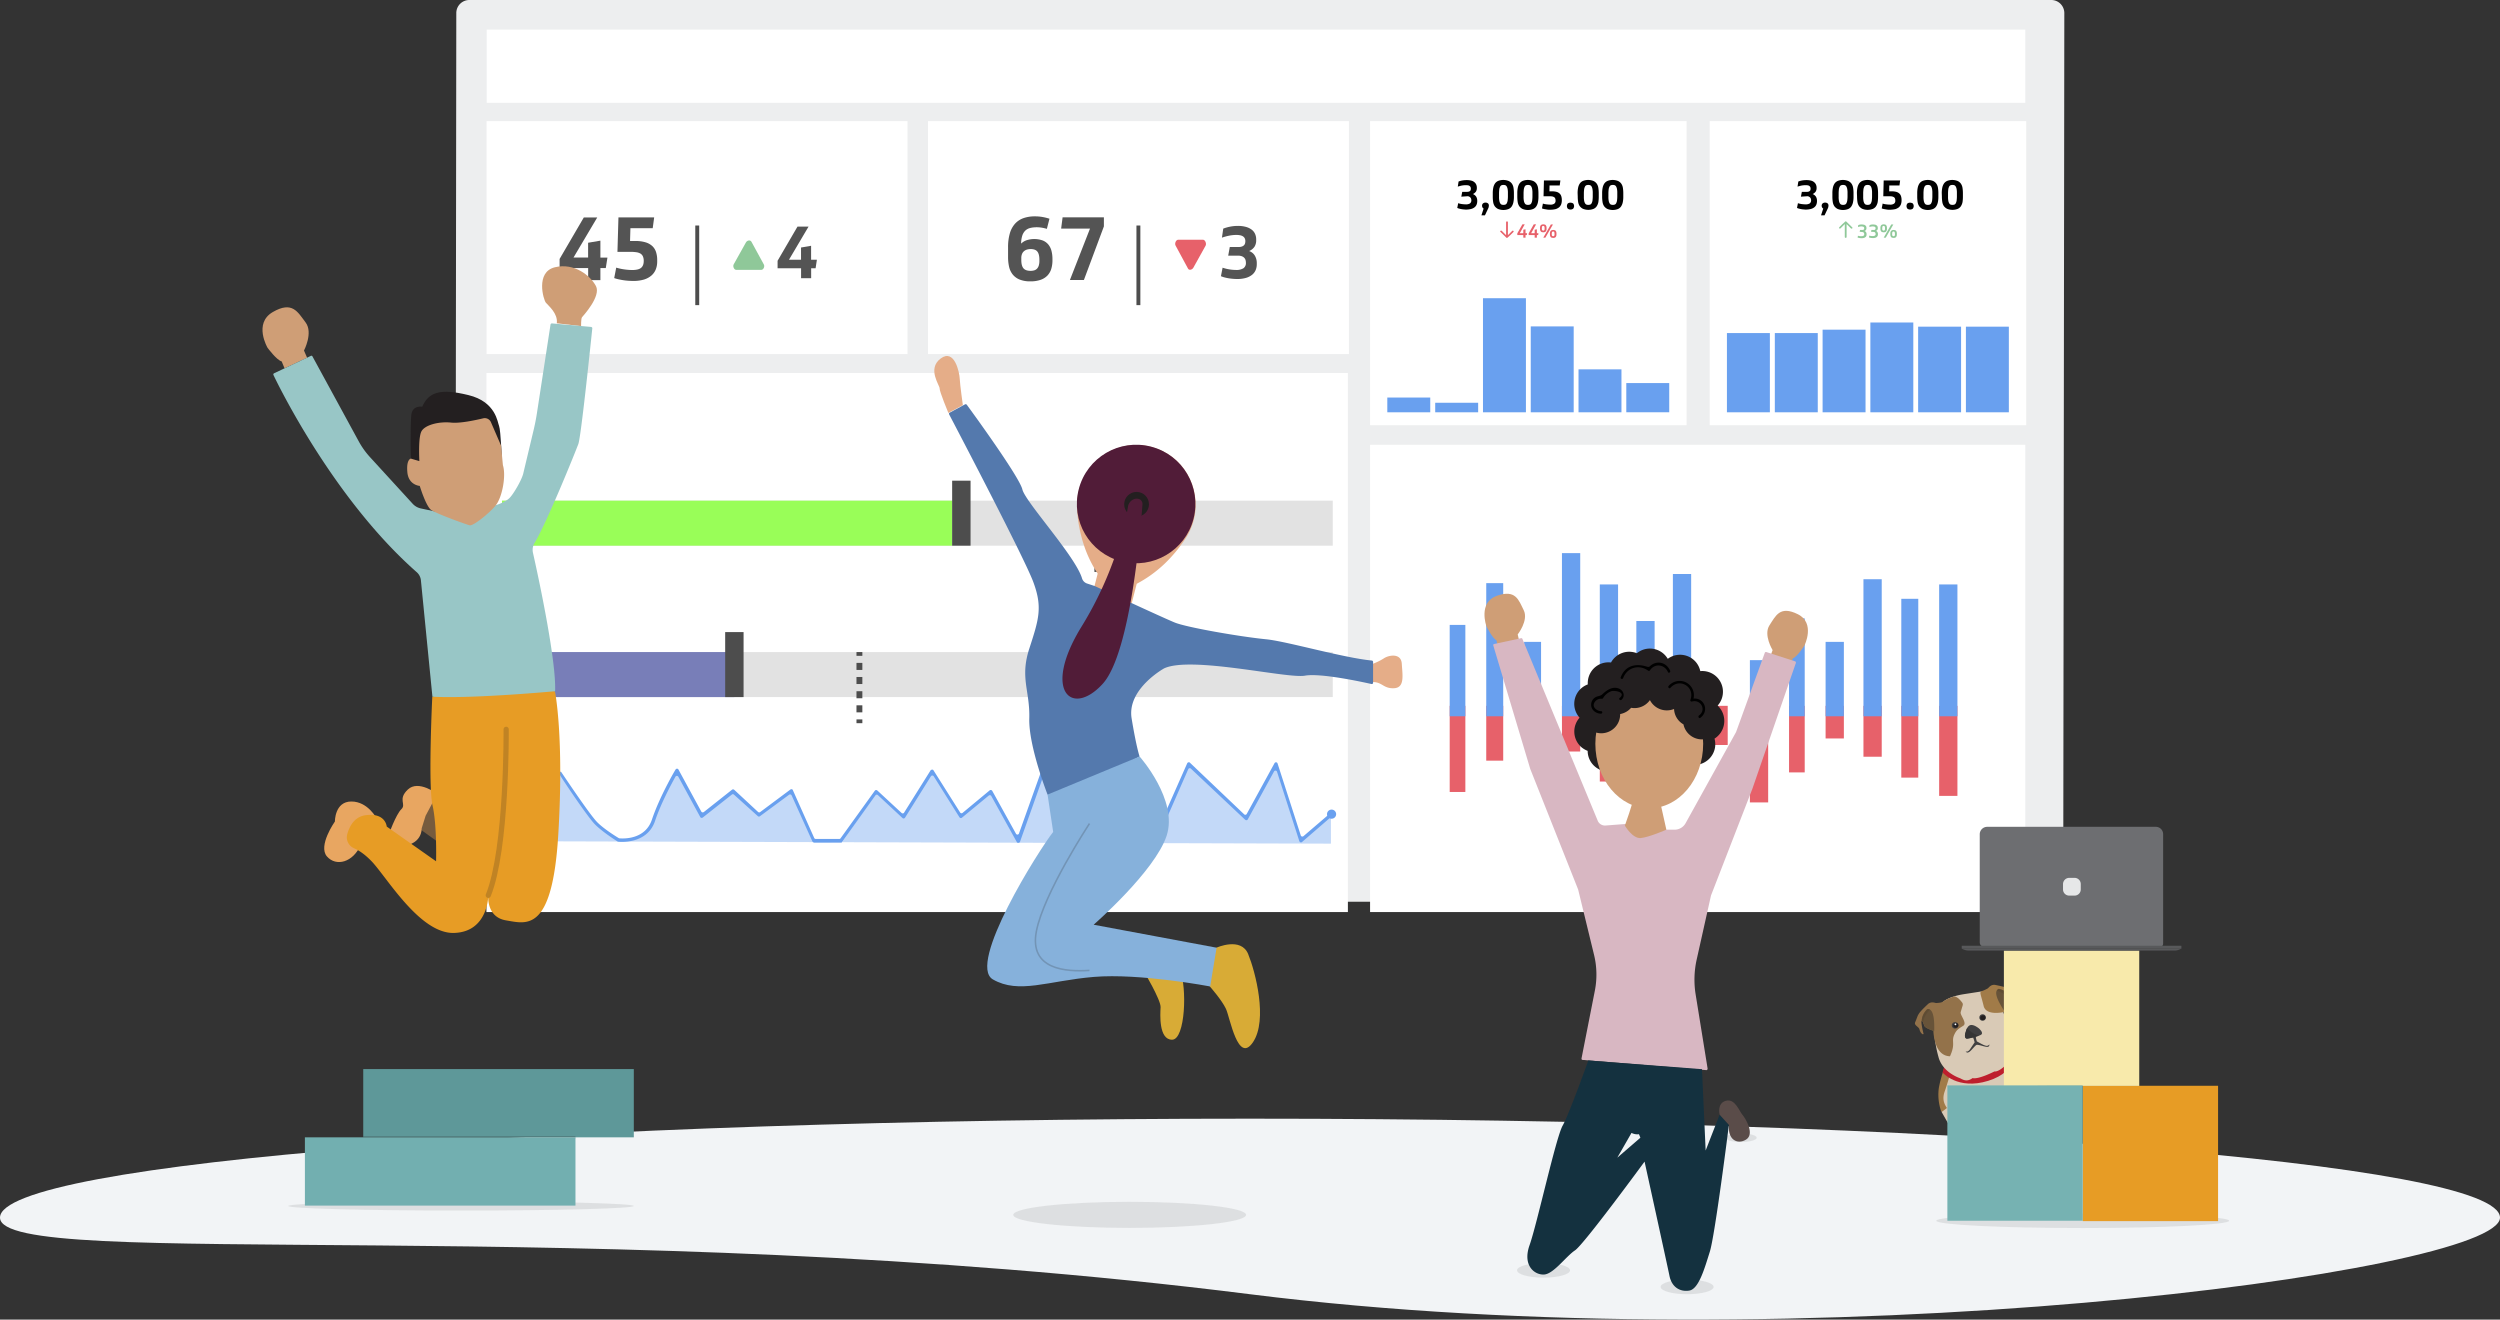 <?xml version="1.0" encoding="UTF-8" standalone="no"?>
<svg
   xmlns:dc="http://purl.org/dc/elements/1.1/"
   xmlns:cc="http://creativecommons.org/ns#"
   xmlns:rdf="http://www.w3.org/1999/02/22-rdf-syntax-ns#"
   xmlns:svg="http://www.w3.org/2000/svg"
   xmlns="http://www.w3.org/2000/svg"
   xmlns:sodipodi="http://sodipodi.sourceforge.net/DTD/sodipodi-0.dtd"
   xmlns:inkscape="http://www.inkscape.org/namespaces/inkscape"
   viewBox="0 0 1915.4 1011.03"
   version="1.1"
   id="svg1216"
   sodipodi:docname="data.svg"
   inkscape:version="1.0.1 (c497b03c, 2020-09-10)">
  <rect x="0" y="0" width="1915.4" height="1011.03" fill="#333333" stroke="none"/>
  <defs
     id="defs1220" />
  <sodipodi:namedview
     pagecolor="#ffffff"
     bordercolor="#666666"
     borderopacity="1"
     objecttolerance="10"
     gridtolerance="10"
     guidetolerance="10"
     inkscape:pageopacity="0"
     inkscape:pageshadow="2"
     inkscape:window-width="1540"
     inkscape:window-height="899"
     id="namedview1218"
     showgrid="false"
     inkscape:zoom="0.37172392"
     inkscape:cx="1267.5642"
     inkscape:cy="354.12841"
     inkscape:window-x="0"
     inkscape:window-y="23"
     inkscape:window-maximized="0"
     inkscape:current-layer="svg1216" />
  <clipPath
     id="a"
     transform="translate(0 -17.62)">
    <path
       d="m372.9 110.3h1178.8v575.5h-1178.8z"
       id="path833" />
  </clipPath>
  <path
     d="m957.7 874.7c528.92 0 957.7 33.94 957.7 75.8s-530.24 112.56-957.7 58.7c-501.42-63.2-957.7-16.84-957.7-58.7s428.78-75.8 957.7-75.8z"
     fill="#f2f4f6"
     transform="translate(0 -17.62)"
     id="path836" />
  <ellipse
     cx="353.2"
     cy="923.98"
     fill="#231f20"
     opacity=".1"
     rx="132.4"
     ry="3.5"
     id="ellipse838" />
  <path
     d="m381.9 819.08h-103.6v52.3h103.6 103.7v-52.3z"
     fill="#5290e9"
     id="path840"
     style="fill:#5e9899;fill-opacity:1" />
  <path
     d="m359.6 870.38h-81.3v2h81.3 81.3v-2z"
     fill="#231f20"
     opacity=".2"
     id="path842" />
  <path
     d="m337.2 871.38h-103.6v52.3h103.6 103.7v-52.3z"
     fill="#5290e9"
     id="path844"
     style="fill:#72afb0;fill-opacity:1" />
  <path
     d="m359.6 17.62h1212a10 10 0 0 1 10 10l-.83 670.88a10 10 0 0 1 -10 10h-1212a10 10 0 0 1 -10-10l.83-670.88a10 10 0 0 1 10-10z"
     fill="#edeeef"
     transform="translate(0 -17.62)"
     id="path846" />
  <path
     d="m372.9 22.68h1178.8v56.1h-1178.8z"
     fill="#fff"
     id="path848" />
  <path
     d="m 372.8,92.78 h 322.5 v 178.5 H 372.8 Z"
     fill="#ffffff"
     id="path850" />
  <path
     d="m 532.7,172.78 h 3 v 61 h -3 z"
     fill="#4d4d4d"
     id="path852" />
  <path
     d="m 575.7,185.18 9.5,17.4 c 0.9,1.5 -0.2,4.2 -2,4.2 h -19.1 c -1.7,0 -2.8,-2.7 -2,-4.2 l 9.5,-17 c 1,-1.5 3.2,-1.9 4.1,-0.4 z"
     fill="#8fc899"
     id="path854" />
  <path
     d="m 711,92.78 h 322.5 v 178.5 H 711 Z"
     fill="#ffffff"
     id="path856" />
  <path
     d="m 870.7,172.78 h 3 v 61 h -3 z"
     fill="#4d4d4d"
     id="path858" />
  <path
     d="m 910.2,205.78 -9.5,-17.6 c -0.9,-1.5 0.2,-4.5 2,-4.5 h 19 c 1.7,0 2.8,3 2,4.5 l -9.5,17.1 c -1,1.5 -3.2,2 -4,0.5 z"
     fill="#e7616a"
     id="path860" />
  <path
     d="m 1049.7,92.78 h 242.5 v 233 h -242.5 z"
     fill="#ffffff"
     id="path862" />
  <path
     d="m 1309.9,92.78 h 242.5 v 233 h -242.5 z"
     fill="#ffffff"
     id="path864" />
  <path
     d="m 372.7,285.78 h 660 v 413 h -660 z"
     fill="#ffffff"
     id="path866" />
  <path
     d="m 384.6,383.58 h 636.5 v 34.5 H 384.6 Z"
     fill="#e2e2e2"
     id="path868" />
  <path
     d="m 384.6,383.58 h 344.9 v 34.5 H 384.6 Z"
     fill="#8fc899"
     id="path870"
     style="fill:#99fe58;fill-opacity:1" />
  <path
     d="m 729.5,368.28 h 14.1 v 49.8 h -14.1 z"
     fill="#4d4d4d"
     id="path872" />
  <path
     d="m 838.5,435.28 h 4.5 v 2.9 h -4.5 z"
     fill="#4d4d4d"
     id="path876" />
  <path
     d="m 843,429.78 h -4.5 v -5.4 h 4.5 z m 0,-10.8 h -4.5 v -5.4 h 4.5 z m 0,-10.9 h -4.5 v -5.4 h 4.5 z m 0,-10.8 h -4.5 v -5.4 h 4.5 z"
     fill="#4d4d4d"
     id="path878" />
  <path
     d="m 838.5,383.58 h 4.5 v 2.9 h -4.5 z"
     fill="#4d4d4d"
     id="path880" />
  <path
     d="m 384.6,499.58 h 636.5 v 34.5 H 384.6 Z"
     fill="#e2e2e2"
     id="path882" />
  <path
     d="m 384.6,499.58 h 178 v 34.5 h -178 z"
     fill="#e7616a"
     id="path884"
     style="fill:#787eb8;fill-opacity:1" />
  <path
     d="m 555.6,484.28 h 14.1 v 49.8 h -14.1 z"
     fill="#4d4d4d"
     id="path886" />
  <path
     d="m 656.2,551.18 h 4.5 v 2.9 h -4.5 z"
     fill="#4d4d4d"
     id="path890" />
  <path
     d="m 660.7,545.78 h -4.5 v -5.4 h 4.5 z m 0,-10.8 h -4.5 v -5.4 h 4.5 z m 0,-10.9 h -4.5 v -5.4 h 4.5 z m 0,-10.8 h -4.5 v -5.4 h 4.5 z"
     fill="#4d4d4d"
     id="path892" />
  <path
     d="m 656.2,499.58 h 4.5 v 2.9 h -4.5 z"
     fill="#4d4d4d"
     id="path894" />
  <path
     d="m 780.1,645.78 a 1.23,1.23 0 0 1 -1.1,-0.7 l -19.5,-35.2 a 1.28,1.28 0 0 0 -1.7,-0.5 c -0.1,0 -0.1,0.1 -0.2,0.1 l -20.6,17 a 1.24,1.24 0 0 1 -1.7,-0.1 l -0.1,-0.1 -0.1,-0.1 -19.7,-31.4 a 1.3,1.3 0 0 0 -1.8,-0.4 0.78,0.78 0 0 0 -0.4,0.4 l -19.8,31.7 a 1.3,1.3 0 0 1 -1.8,0.4 c -0.1,-0.1 -0.2,-0.1 -0.2,-0.2 l -18.8,-17.5 a 1.19,1.19 0 0 0 -1.8,0.1 l -0.1,0.1 -25.2,35.3 c -0.2,0.3 -0.6,0.8 -1,0.8 h -21 c -0.5,0 -1,-0.6 -1.2,-1.1 l -15.8,-35 a 1.29,1.29 0 0 0 -1.7,-0.6 0.35,0.35 0 0 0 -0.2,0.1 l -22.4,16.5 a 1.22,1.22 0 0 1 -1.6,-0.1 l -18.3,-16.5 a 1.22,1.22 0 0 0 -1.6,0 l -22.3,17.6 a 1.38,1.38 0 0 1 -1.8,-0.2 c 0,-0.1 -0.1,-0.1 -0.1,-0.2 l -16.8,-30.9 a 1.28,1.28 0 0 0 -1.7,-0.5 1.2,1.2 0 0 0 -0.5,0.5 c -3.7,6.7 -11.3,20.9 -15.6,33.8 -6.2,18.7 -28.1,16 -28.3,16 -0.2,0 -0.3,-0.1 -0.5,-0.2 -0.5,-0.3 -11.2,-7 -17.2,-13 -5.4,-5.4 -23.4,-32.2 -27.3,-38.5 a 1.15,1.15 0 0 0 -1.1,-0.6 h -17.9 a 1.3,1.3 0 0 0 -1.2,0.8 l -21.8,50.1 a 1.35,1.35 0 0 1 -1.6,0.7 1.25,1.25 0 0 1 -0.7,-1.7 v -0.1 l 22.3,-50.8 c 0.2,-0.5 0.7,-0.2 1.2,-0.2 h 21 c 0.4,0 0.8,-0.3 1.1,0 0.3,0.3 21.9,32.9 27.8,38.7 5.1,5.1 14.1,10.7 16.3,12 0.2,0.1 0.3,0.2 0.5,0.2 3.3,0.3 19.9,1 25,-14.4 6,-17.9 17.9,-38.1 18.1,-38.3 a 1.28,1.28 0 0 1 1.7,-0.5 1.2,1.2 0 0 1 0.5,0.5 l 17.5,32.2 a 1.28,1.28 0 0 0 1.7,0.5 c 0.1,0 0.1,-0.1 0.2,-0.1 l 21.6,-17.1 a 1.35,1.35 0 0 1 1.7,0 l 18.3,17 a 1.22,1.22 0 0 0 1.6,0.1 l 23.2,-17.3 a 1.39,1.39 0 0 1 1.1,-0.2 1.09,1.09 0 0 1 0.8,0.8 l 16.3,36.5 a 1.3,1.3 0 0 0 1.2,0.8 h 18 a 1.23,1.23 0 0 0 1,-0.5 l 26.2,-36.4 a 1.46,1.46 0 0 1 0.9,-0.6 1.69,1.69 0 0 1 1,0.3 l 18.7,17.3 a 1.27,1.27 0 0 0 1.8,-0.1 c 0.1,-0.1 0.1,-0.1 0.1,-0.2 l 20.3,-32.4 a 1.61,1.61 0 0 1 1.1,-0.5 1,1 0 0 1 1.1,0.5 l 20.4,32.3 a 1.3,1.3 0 0 0 1.8,0.4 l 0.1,-0.1 20.7,-17.2 a 1.43,1.43 0 0 1 1.1,-0.3 1.46,1.46 0 0 1 0.9,0.6 l 18.2,32.9 a 1.28,1.28 0 0 0 1.7,0.5 1.34,1.34 0 0 0 0.6,-0.7 l 19.1,-53.5 a 1.23,1.23 0 0 1 1.6,-0.8 1.06,1.06 0 0 1 0.7,0.6 l 19.4,38.7 a 1.2,1.2 0 0 0 1.7,0.5 c 0.1,-0.1 0.2,-0.1 0.3,-0.2 l 21.5,-21.5 a 1.28,1.28 0 0 1 1,-0.4 l 21,2 a 1.45,1.45 0 0 1 1,0.7 l 15.6,33.7 a 1.32,1.32 0 0 0 1.7,0.6 1.17,1.17 0 0 0 0.6,-0.6 l 23.7,-53.6 a 1.43,1.43 0 0 1 1.7,-0.7 c 0.1,0.1 0.3,0.1 0.4,0.3 l 41.5,39.5 a 1.27,1.27 0 0 0 1.8,0 c 0.1,-0.1 0.1,-0.2 0.2,-0.3 l 21.3,-38.9 a 1.28,1.28 0 0 1 1.7,-0.5 1.34,1.34 0 0 1 0.6,0.7 l 17.8,55.2 a 1.27,1.27 0 0 0 1.6,0.8 0.76,0.76 0 0 0 0.4,-0.2 l 20.2,-17.3 a 1.37,1.37 0 0 1 1.8,0.1 1.27,1.27 0 0 1 -0.1,1.8 l -22.9,19.8 a 1.27,1.27 0 0 1 -1.8,-0.1 c -0.1,-0.2 -0.2,-0.3 -0.3,-0.5 l -17.1,-53.2 a 1.23,1.23 0 0 0 -1.6,-0.8 1.06,1.06 0 0 0 -0.7,0.6 l -20.1,36.7 a 1.28,1.28 0 0 1 -1.7,0.5 c -0.1,-0.1 -0.2,-0.1 -0.3,-0.2 l -41.6,-39.2 a 1.27,1.27 0 0 0 -1.8,0.1 c -0.1,0.1 -0.1,0.2 -0.2,0.3 l -24.4,55.7 a 1.43,1.43 0 0 1 -1.7,0.7 2.34,2.34 0 0 1 -0.7,-0.7 l -17.2,-37.5 a 1.2,1.2 0 0 0 -1,-0.7 l -18.3,-1.8 a 1.28,1.28 0 0 0 -1,0.4 l -23.1,23 a 1.27,1.27 0 0 1 -1.8,0 c -0.1,-0.1 -0.2,-0.2 -0.2,-0.3 l -18.3,-36.5 a 1.32,1.32 0 0 0 -1.7,-0.6 1.06,1.06 0 0 0 -0.6,0.7 l -18.9,53.2 a 1.17,1.17 0 0 1 -1.1,0.8 z"
     fill="#69a0ef"
     id="path896" />
  <path
     d="m 384.7,644.48 23.4,-52.7 h 21 c 0,0 21.9,33.3 27.9,39.3 6,6 17,12.7 17,12.7 0,0 21,2.8 26.9,-15.1 5.9,-17.9 18,-38 18,-38 l 19,34.9 23.9,-19 20,18 24.9,-18.2 17,39.5 h 21 l 26.9,-38.9 21,19.3 21.9,-35.2 21.9,34.8 22.9,-19 21,37.9 21,-58.9 21,41.9 23.9,-23.9 21,2 18,38.9 25.9,-58.8 43.7,41.9 22.9,-41.9 18.5,58.8 23.5,-21 v 22.6 z"
     fill="#69a0ef"
     opacity="0.4"
     id="path898" />
  <path
     d="m 1020.2,620.28 a 3.5,3.5 0 1 1 -3.5,3.5 3.54,3.54 0 0 1 3.5,-3.5 z"
     fill="#69a0ef"
     id="path900" />
  <path
     d="m 1049.7,340.78 h 502 v 358 h -502 z"
     fill="#ffffff"
     id="path902" />
  <path
     d="m 1485.7,540.78 h 14 v 69 h -14 z"
     fill="#e7616a"
     id="path904" />
  <path
     d="m 1456.7,540.78 h 13 v 55 h -13 z"
     fill="#e7616a"
     id="path906" />
  <path
     d="m 1427.7,540.78 h 14 v 39 h -14 z"
     fill="#e7616a"
     id="path908" />
  <path
     d="m 1398.7,540.78 h 14 v 25 h -14 z"
     fill="#e7616a"
     id="path910" />
  <path
     d="m 1370.7,540.78 h 12 v 51 h -12 z"
     fill="#e7616a"
     id="path912" />
  <path
     d="m 1340.7,540.78 h 14 v 74 h -14 z"
     fill="#e7616a"
     id="path914" />
  <path
     d="m 1309.7,540.78 h 14 v 30 h -14 z"
     fill="#e7616a"
     id="path916" />
  <path
     d="m 1281.7,540.78 h 14 v 51 h -14 z"
     fill="#e7616a"
     id="path918" />
  <path
     d="m 1225.7,540.78 h 14 v 58 h -14 z"
     fill="#e7616a"
     id="path920" />
  <path
     d="m 1196.7,540.78 h 14 v 35 h -14 z"
     fill="#e7616a"
     id="path922" />
  <path
     d="m 1138.7,540.78 h 13 v 42 h -13 z"
     fill="#e7616a"
     id="path924" />
  <path
     d="m 1110.7,540.78 h 12 v 66 h -12 z"
     fill="#e7616a"
     id="path926" />
  <g
     fill="#69a0ef"
     id="g954">
    <path
       d="m 1110.7,478.78 h 12 v 70 h -12 z"
       id="path928" />
    <path
       d="m 1138.7,446.78 h 13 v 102 h -13 z"
       id="path930" />
    <path
       d="m 1167.7,491.78 h 13 v 57 h -13 z"
       id="path932" />
    <path
       d="m 1196.7,423.78 h 14 v 125 h -14 z"
       id="path934" />
    <path
       d="m 1225.7,447.78 h 14 v 101 h -14 z"
       id="path936" />
    <path
       d="m 1253.7,475.78 h 14 v 73 h -14 z"
       id="path938" />
    <path
       d="m 1281.7,439.78 h 14 v 109 h -14 z"
       id="path940" />
    <path
       d="m 1340.7,505.78 h 14 v 43 h -14 z"
       id="path942" />
    <path
       d="m 1370.7,473.78 h 12 v 75 h -12 z"
       id="path944" />
    <path
       d="m 1398.7,491.78 h 14 v 57 h -14 z"
       id="path946" />
    <path
       d="m 1427.7,443.78 h 14 v 105 h -14 z"
       id="path948" />
    <path
       d="m 1456.7,458.78 h 13 v 90 h -13 z"
       id="path950" />
    <path
       d="m 1485.7,447.78 h 14 v 101 h -14 z"
       id="path952" />
  </g>
  <path
     d="m 439.39,197.32 h 11.2 v -11.34 l 9.41,-1.6 v 13 h 5.39 l -1.26,8 H 460 v 9.24 h -9.38 v -9.24 h -21.87 v -7 L 447.3,166.6 h 10.29 z"
     fill="#545454"
     id="path956" />
  <path
     d="m 485,215.24 q -1.4,0 -3.22,-0.11 -1.82,-0.11 -3.75,-0.38 -1.93,-0.28 -3.85,-0.7 a 26,26 0 0 1 -3.6,-1 l 1.54,-8 a 41.38,41.38 0 0 0 6.27,1.36 43.7,43.7 0 0 0 6.05,0.46 q 4.76,0 6.76,-1.68 2,-1.68 2,-5.25 a 8.35,8.35 0 0 0 -0.66,-3.57 4.78,4.78 0 0 0 -1.93,-2.13 8.77,8.77 0 0 0 -3.15,-1 29.92,29.92 0 0 0 -4.34,-0.28 h -10.06 l 0.77,-26.39 h 27.37 l -1.12,8.26 H 483 l -0.28,9.8 h 4 a 27,27 0 0 1 7.77,1 13.16,13.16 0 0 1 5.21,2.84 10.81,10.81 0 0 1 2.91,4.58 19.68,19.68 0 0 1 0.91,6.23 v 1.1 a 16.16,16.16 0 0 1 -1.08,6 12.23,12.23 0 0 1 -3.36,4.73 15.69,15.69 0 0 1 -5.74,3.08 28,28 0 0 1 -8.34,1.05 z"
     fill="#545454"
     id="path958" />
  <path
     d="m 604.49,198.98 h 9.22 v -9.34 l 7.72,-1.33 v 10.67 h 4.44 l -1,6.57 h -3.4 v 7.61 h -7.72 v -7.61 h -18 v -5.76 L 611,173.63 h 8.47 z"
     fill="#545454"
     id="path960" />
  <path
     d="m 793.89,174.15 a 17.77,17.77 0 0 0 -4.83,0.59 8.23,8.23 0 0 0 -3.57,2 9.43,9.43 0 0 0 -2.28,3.85 20.67,20.67 0 0 0 -0.87,6.05 11.46,11.46 0 0 1 4.1,-2.55 19.45,19.45 0 0 1 12.5,0.17 10.83,10.83 0 0 1 4.3,3.15 12.67,12.67 0 0 1 2.38,4.87 25,25 0 0 1 0.73,6.26 v 0.84 a 22.58,22.58 0 0 1 -0.91,6.62 12.68,12.68 0 0 1 -2.94,5.11 13.29,13.29 0 0 1 -5.25,3.29 23.09,23.09 0 0 1 -7.77,1.16 21.16,21.16 0 0 1 -8.5,-1.47 13.11,13.11 0 0 1 -5.25,-4 14.72,14.72 0 0 1 -2.66,-5.92 34.2,34.2 0 0 1 -0.73,-7.25 v -7.28 a 38,38 0 0 1 1.37,-10.89 18.83,18.83 0 0 1 4,-7.38 15.78,15.78 0 0 1 6.44,-4.24 25.8,25.8 0 0 1 8.71,-1.36 33.13,33.13 0 0 1 6.09,0.52 39,39 0 0 1 5.11,1.29 l -2,7.77 a 27.77,27.77 0 0 0 -8.19,-1.26 z m -11.41,25 q 0,4.41 1.61,6.37 1.61,1.96 5.39,2 a 10.42,10.42 0 0 0 2.8,-0.35 4.86,4.86 0 0 0 2.17,-1.26 6,6 0 0 0 1.4,-2.38 12.22,12.22 0 0 0 0.49,-3.78 v -0.77 q 0,-4.2 -1.5,-6.16 -1.5,-1.96 -5.07,-2 a 10.56,10.56 0 0 0 -2.77,0.35 6.34,6.34 0 0 0 -2.31,1.16 5.56,5.56 0 0 0 -1.61,2.13 8.25,8.25 0 0 0 -0.6,3.36 z"
     fill="#545454"
     id="path962" />
  <path
     d="M 835.12,175.13 H 813 l 1.12,-8.61 h 31.64 v 6.93 l -15.33,41.09 h -10.71 z"
     fill="#545454"
     id="path964" />
  <path
     d="m 941,195.87 1.21,-6.63 H 949 a 6.92,6.92 0 0 0 2.59,-0.4 4.22,4.22 0 0 0 1.56,-1 3.31,3.31 0 0 0 0.78,-1.44 6.66,6.66 0 0 0 0.2,-1.61 4.65,4.65 0 0 0 -0.52,-2.31 3.94,3.94 0 0 0 -1.44,-1.47 6.59,6.59 0 0 0 -2.19,-0.78 15.62,15.62 0 0 0 -2.77,-0.23 27.71,27.71 0 0 0 -5.71,0.61 40.55,40.55 0 0 0 -5.3,1.47 l 1,-6.92 a 31.33,31.33 0 0 1 5.1,-1.47 30,30 0 0 1 6.14,-0.61 22.18,22.18 0 0 1 6.22,0.78 13,13 0 0 1 4.38,2.13 8.39,8.39 0 0 1 2.56,3.26 10.21,10.21 0 0 1 0.84,4.15 v 0.69 a 9,9 0 0 1 -1.27,4.9 9.28,9.28 0 0 1 -4.15,3.34 8.3,8.3 0 0 1 4.41,3.57 11.09,11.09 0 0 1 1.47,5.76 v 0.81 a 11.43,11.43 0 0 1 -0.86,4.44 9.26,9.26 0 0 1 -2.71,3.6 13.33,13.33 0 0 1 -4.7,2.39 23.73,23.73 0 0 1 -6.83,0.86 q -1.33,0 -2.91,-0.12 -1.58,-0.12 -3.23,-0.37 -1.64,-0.26 -3.23,-0.66 a 21.47,21.47 0 0 1 -3,-1 l 1.27,-6.51 a 32.21,32.21 0 0 0 5.47,1.33 32.86,32.86 0 0 0 4.78,0.4 10.19,10.19 0 0 0 5.71,-1.3 4.75,4.75 0 0 0 1.9,-4.24 7.32,7.32 0 0 0 -0.29,-2.07 4.17,4.17 0 0 0 -1,-1.73 5,5 0 0 0 -1.87,-1.18 8.28,8.28 0 0 0 -2.88,-0.43 z"
     fill="#545454"
     id="path966" />
  <path
     d="m 1062.9,304.58 h 32.9 v 11.3 h -32.9 z"
     fill="#69a0ef"
     id="path968" />
  <path
     d="m 1099.6,308.58 h 32.9 v 7.3 h -32.9 z"
     fill="#69a0ef"
     id="path970" />
  <path
     d="m 1136.2,228.48 h 32.9 v 87.4 h -32.9 z"
     fill="#69a0ef"
     id="path972" />
  <path
     d="m 1172.8,250.08 h 32.9 v 65.8 h -32.9 z"
     fill="#69a0ef"
     id="path974" />
  <path
     d="m 1209.4,282.98 h 32.9 v 32.9 h -32.9 z"
     fill="#69a0ef"
     id="path976" />
  <path
     d="m 1246,293.48 h 32.9 v 22.4 H 1246 Z"
     fill="#69a0ef"
     id="path978" />
  <path
     d="m 1323.1,255.18 h 32.9 v 60.7 h -32.9 z"
     fill="#69a0ef"
     id="path980" />
  <path
     d="m 1359.8,255.18 h 32.9 v 60.7 h -32.9 z"
     fill="#69a0ef"
     id="path982" />
  <path
     d="m 1396.4,252.58 h 32.9 v 63.3 h -32.9 z"
     fill="#69a0ef"
     id="path984" />
  <path
     d="m 1433,247.08 h 32.9 v 68.8 H 1433 Z"
     fill="#69a0ef"
     id="path986" />
  <path
     d="m 1469.6,250.28 h 32.9 v 65.6 h -32.9 z"
     fill="#69a0ef"
     id="path988" />
  <path
     d="m 1506.2,250.28 h 32.9 v 65.6 h -32.9 z"
     fill="#69a0ef"
     id="path990" />
  <path
     d="m 1119.6,150.68 0.7,-3.7 h 3.8 a 5.9,5.9 0 0 0 1.4,-0.2 2.36,2.36 0 0 0 0.9,-0.6 1.23,1.23 0 0 0 0.4,-0.8 2.77,2.77 0 0 0 0.1,-0.9 3.08,3.08 0 0 0 -0.3,-1.3 3,3 0 0 0 -0.8,-0.8 2.84,2.84 0 0 0 -1.2,-0.4 7.57,7.57 0 0 0 -1.5,-0.1 17.33,17.33 0 0 0 -3.2,0.3 c -1,0.2 -2,0.5 -3,0.8 l 0.6,-3.9 a 14.73,14.73 0 0 1 2.8,-0.8 19.53,19.53 0 0 1 3.4,-0.3 13.93,13.93 0 0 1 3.5,0.4 5.45,5.45 0 0 1 2.4,1.2 4.89,4.89 0 0 1 1.4,1.8 5.93,5.93 0 0 1 0.5,2.3 v 0.4 a 5,5 0 0 1 -0.7,2.7 6,6 0 0 1 -2.3,1.9 5.46,5.46 0 0 1 2.5,2 6.09,6.09 0 0 1 0.8,3.2 v 0.4 a 7.42,7.42 0 0 1 -0.5,2.5 5,5 0 0 1 -1.5,2 7.07,7.07 0 0 1 -2.6,1.3 15.83,15.83 0 0 1 -3.8,0.5 9.15,9.15 0 0 1 -1.6,-0.1 11,11 0 0 1 -1.8,-0.2 11.63,11.63 0 0 1 -1.8,-0.4 5.77,5.77 0 0 1 -1.7,-0.6 l 0.7,-3.6 a 15.54,15.54 0 0 0 3.1,0.7 24.52,24.52 0 0 0 2.7,0.2 6,6 0 0 0 3.2,-0.7 2.9,2.9 0 0 0 1.1,-2.4 5,5 0 0 0 -0.2,-1.2 2.08,2.08 0 0 0 -0.6,-1 3.59,3.59 0 0 0 -1,-0.7 3,3 0 0 0 -1.6,-0.2 z"
     id="path994" />
  <path
     d="m 1135,164.98 1.7,-5.2 a 2,2 0 0 1 -0.9,-0.9 2.77,2.77 0 0 1 -0.3,-1.3 2.19,2.19 0 0 1 0.7,-1.7 3.15,3.15 0 0 1 3.9,0 2.24,2.24 0 0 1 0.6,1.7 5.85,5.85 0 0 1 -0.2,1.3 6.12,6.12 0 0 1 -0.5,1.2 l -2.3,4.9 z"
     id="path996" />
  <path
     d="m 1143.7,147.98 a 19.92,19.92 0 0 1 0.4,-4.2 9,9 0 0 1 1.3,-3.2 6,6 0 0 1 2.5,-2 11,11 0 0 1 8,0.1 6.41,6.41 0 0 1 2.5,2.1 7.83,7.83 0 0 1 1.2,3.2 27.28,27.28 0 0 1 0.3,4.1 v 2.7 a 19.92,19.92 0 0 1 -0.4,4.2 9,9 0 0 1 -1.3,3.2 5.46,5.46 0 0 1 -2.5,2 11,11 0 0 1 -8,-0.1 7.21,7.21 0 0 1 -2.5,-2.1 7.83,7.83 0 0 1 -1.2,-3.2 27.28,27.28 0 0 1 -0.3,-4.1 z m 4.8,2.7 a 15.14,15.14 0 0 0 0.2,3 6,6 0 0 0 0.6,1.9 2.66,2.66 0 0 0 1,1.1 4.42,4.42 0 0 0 3.2,0 2.17,2.17 0 0 0 1,-1.1 7,7 0 0 0 0.6,-1.9 c 0.1,-1 0.2,-2 0.2,-3 v -2.7 a 15.14,15.14 0 0 0 -0.2,-3 6,6 0 0 0 -0.6,-1.9 2.66,2.66 0 0 0 -1,-1.1 4.42,4.42 0 0 0 -3.2,0 2.17,2.17 0 0 0 -1,1.1 7,7 0 0 0 -0.6,1.9 c -0.1,1 -0.2,2 -0.2,3 z"
     id="path998" />
  <path
     d="m 1162.5,147.98 a 19.92,19.92 0 0 1 0.4,-4.2 9,9 0 0 1 1.3,-3.2 6,6 0 0 1 2.5,-2 11,11 0 0 1 8,0.1 6.41,6.41 0 0 1 2.5,2.1 7.83,7.83 0 0 1 1.2,3.2 27.28,27.28 0 0 1 0.3,4.1 v 2.7 a 19.92,19.92 0 0 1 -0.4,4.2 9,9 0 0 1 -1.3,3.2 5.46,5.46 0 0 1 -2.5,2 11,11 0 0 1 -8,-0.1 7.21,7.21 0 0 1 -2.5,-2.1 7.83,7.83 0 0 1 -1.2,-3.2 27.28,27.28 0 0 1 -0.3,-4.1 z m 4.8,2.7 a 15.14,15.14 0 0 0 0.2,3 6,6 0 0 0 0.6,1.9 2.66,2.66 0 0 0 1,1.1 4.42,4.42 0 0 0 3.2,0 2.17,2.17 0 0 0 1,-1.1 7,7 0 0 0 0.6,-1.9 c 0.1,-1 0.2,-2 0.2,-3 v -2.7 a 15.14,15.14 0 0 0 -0.2,-3 6,6 0 0 0 -0.6,-1.9 2.66,2.66 0 0 0 -1,-1.1 4.42,4.42 0 0 0 -3.2,0 2.17,2.17 0 0 0 -1,1.1 7,7 0 0 0 -0.6,1.9 c -0.1,1 -0.2,2 -0.2,3 z"
     id="path1000" />
  <path
     d="m 1188.1,160.68 h -1.5 a 9.85,9.85 0 0 1 -1.7,-0.2 l -1.8,-0.3 a 10.93,10.93 0 0 1 -1.7,-0.5 l 0.7,-3.7 a 13.57,13.57 0 0 0 2.9,0.6 24.58,24.58 0 0 0 2.8,0.2 4.83,4.83 0 0 0 3.1,-0.8 2.72,2.72 0 0 0 0.9,-2.4 4.14,4.14 0 0 0 -0.3,-1.6 2.19,2.19 0 0 0 -0.9,-1 5.78,5.78 0 0 0 -1.4,-0.5 13.4,13.4 0 0 0 -2,-0.1 h -4.6 l 0.3,-12.1 h 12.6 l -0.5,3.8 h -7.8 l -0.1,4.5 h 1.8 a 14.72,14.72 0 0 1 3.6,0.4 5.64,5.64 0 0 1 2.4,1.3 4.65,4.65 0 0 1 1.3,2.1 9.24,9.24 0 0 1 0.4,2.9 v 0.5 a 9.18,9.18 0 0 1 -0.5,2.8 6.62,6.62 0 0 1 -1.5,2.2 9.39,9.39 0 0 1 -2.6,1.4 16.67,16.67 0 0 1 -3.9,0.5 z"
     id="path1002" />
  <path
     d="m 1203.2,155.28 a 3.94,3.94 0 0 1 2.1,0.6 3.21,3.21 0 0 1 0,4 3.45,3.45 0 0 1 -4.1,0 3.21,3.21 0 0 1 0,-4 3.38,3.38 0 0 1 2,-0.6 z"
     id="path1004" />
  <path
     d="m 1208.7,147.98 a 19.92,19.92 0 0 1 0.4,-4.2 9,9 0 0 1 1.3,-3.2 6,6 0 0 1 2.5,-2 11,11 0 0 1 8,0.1 6.41,6.41 0 0 1 2.5,2.1 7.83,7.83 0 0 1 1.2,3.2 27.28,27.28 0 0 1 0.3,4.1 v 2.7 a 27.27,27.27 0 0 1 -0.3,4.1 9,9 0 0 1 -1.3,3.2 5.46,5.46 0 0 1 -2.5,2 11,11 0 0 1 -8,-0.1 7.21,7.21 0 0 1 -2.5,-2.1 7.83,7.83 0 0 1 -1.2,-3.2 27.28,27.28 0 0 1 -0.3,-4.1 z m 4.8,2.7 a 15.14,15.14 0 0 0 0.2,3 6,6 0 0 0 0.6,1.9 2.66,2.66 0 0 0 1,1.1 4.42,4.42 0 0 0 3.2,0 2.17,2.17 0 0 0 1,-1.1 7,7 0 0 0 0.6,-1.9 c 0.1,-1 0.2,-2 0.2,-3 v -2.7 a 15.14,15.14 0 0 0 -0.2,-3 6,6 0 0 0 -0.6,-1.9 2.66,2.66 0 0 0 -1,-1.1 4.42,4.42 0 0 0 -3.2,0 2.17,2.17 0 0 0 -1,1.1 7,7 0 0 0 -0.6,1.9 c -0.1,1 -0.2,2 -0.2,3 z"
     id="path1006" />
  <path
     d="m 1227.5,147.98 a 19.92,19.92 0 0 1 0.4,-4.2 9,9 0 0 1 1.3,-3.2 6,6 0 0 1 2.5,-2 11,11 0 0 1 8,0.1 6.41,6.41 0 0 1 2.5,2.1 7.83,7.83 0 0 1 1.2,3.2 27.28,27.28 0 0 1 0.3,4.1 v 2.7 a 19.92,19.92 0 0 1 -0.4,4.2 9,9 0 0 1 -1.3,3.2 5.46,5.46 0 0 1 -2.5,2 11,11 0 0 1 -8,-0.1 7.21,7.21 0 0 1 -2.5,-2.1 7.83,7.83 0 0 1 -1.2,-3.2 27.28,27.28 0 0 1 -0.3,-4.1 z m 4.8,2.7 a 15.14,15.14 0 0 0 0.2,3 6,6 0 0 0 0.6,1.9 2.66,2.66 0 0 0 1,1.1 4.42,4.42 0 0 0 3.2,0 2.17,2.17 0 0 0 1,-1.1 7,7 0 0 0 0.6,-1.9 c 0.1,-1 0.2,-2 0.2,-3 v -2.7 a 15.14,15.14 0 0 0 -0.2,-3 6,6 0 0 0 -0.6,-1.9 2.66,2.66 0 0 0 -1,-1.1 4.42,4.42 0 0 0 -3.2,0 2.17,2.17 0 0 0 -1,1.1 7,7 0 0 0 -0.6,1.9 c -0.1,1 -0.2,2 -0.2,3 z"
     id="path1008" />
  <path
     d="m 1164.4,178.68 h 2.7 v -2.7 l 1.7,-0.3 v 3 h 1.2 l -0.2,1.4 h -1 v 2 h -1.7 v -2 h -4.6 v -1.3 l 3.9,-6.9 h 1.8 z"
     fill="#e7616a"
     id="path1010" />
  <path
     d="m 1173.1,178.68 h 2.7 v -2.7 l 1.7,-0.3 v 3 h 1.2 l -0.2,1.4 h -1 v 2 h -1.7 v -2 h -4.6 v -1.3 l 3.9,-6.9 h 1.8 z"
     fill="#e7616a"
     id="path1012" />
  <path
     d="m 1182.4,171.88 a 5,5 0 0 1 1.2,0.2 1.56,1.56 0 0 1 0.8,0.6 3.55,3.55 0 0 1 0.4,0.9 4.1,4.1 0 0 1 0.1,1.1 v 0.5 a 4.1,4.1 0 0 1 -0.1,1.1 3.55,3.55 0 0 1 -0.4,0.9 1.55,1.55 0 0 1 -0.8,0.6 2.54,2.54 0 0 1 -1.2,0.2 5,5 0 0 1 -1.2,-0.2 1.56,1.56 0 0 1 -0.8,-0.6 3.55,3.55 0 0 1 -0.4,-0.9 4.1,4.1 0 0 1 -0.1,-1.1 v -0.5 a 3.75,3.75 0 0 1 0.1,-1.1 3.55,3.55 0 0 1 0.4,-0.9 5.54,5.54 0 0 1 0.8,-0.6 5,5 0 0 1 1.2,-0.2 z m 0,4.8 a 0.91,0.91 0 0 0 0.8,-0.4 1.72,1.72 0 0 0 0.2,-1.2 v -0.4 a 2.2,2.2 0 0 0 -0.1,-0.8 c 0,-0.2 -0.1,-0.3 -0.2,-0.5 -0.1,-0.2 -0.2,-0.2 -0.3,-0.2 a 0.6,0.6 0 0 0 -0.4,-0.1 0.9,0.9 0 0 0 -0.5,0.1 c -0.1,0 -0.2,0.1 -0.3,0.2 a 0.76,0.76 0 0 0 -0.2,0.5 c 0,0.3 -0.1,0.5 -0.1,0.8 v 0.4 a 2.35,2.35 0 0 0 0.2,1.2 1.22,1.22 0 0 0 0.9,0.4 z m 5.8,-4.7 h 1.6 l -5.8,10.1 h -1.6 z m 1.8,4.2 a 5,5 0 0 1 1.2,0.2 1.56,1.56 0 0 1 0.8,0.6 3.55,3.55 0 0 1 0.4,0.9 4.1,4.1 0 0 1 0.1,1.1 v 0.5 a 4.1,4.1 0 0 1 -0.1,1.1 3.55,3.55 0 0 1 -0.4,0.9 1.55,1.55 0 0 1 -0.8,0.6 2.54,2.54 0 0 1 -1.2,0.2 5,5 0 0 1 -1.2,-0.2 1.56,1.56 0 0 1 -0.8,-0.6 3.55,3.55 0 0 1 -0.4,-0.9 4.1,4.1 0 0 1 -0.1,-1.1 v -0.5 a 3.75,3.75 0 0 1 0.1,-1.1 3.55,3.55 0 0 1 0.4,-0.9 5.54,5.54 0 0 1 0.8,-0.6 5,5 0 0 1 1.2,-0.2 z m 0,4.8 a 0.91,0.91 0 0 0 0.8,-0.4 1.72,1.72 0 0 0 0.2,-1.2 v -0.4 a 2.2,2.2 0 0 0 -0.1,-0.8 c 0,-0.2 -0.1,-0.3 -0.2,-0.5 -0.1,-0.2 -0.2,-0.2 -0.3,-0.2 a 0.6,0.6 0 0 0 -0.4,-0.1 0.9,0.9 0 0 0 -0.5,0.1 c -0.1,0 -0.2,0.1 -0.3,0.2 a 0.76,0.76 0 0 0 -0.2,0.5 c 0,0.3 -0.1,0.5 -0.1,0.8 v 0.4 a 2.35,2.35 0 0 0 0.2,1.2 1.22,1.22 0 0 0 0.9,0.4 z"
     fill="#e7616a"
     id="path1014" />
  <path
     d="m 1155,182.08 a 0.6,0.6 0 0 1 -0.9,0 l -4.5,-4.4 a 0.5,0.5 0 0 1 0,-0.8 0.76,0.76 0 0 1 0.5,-0.2 c 0.2,0 0.3,0.1 0.5,0.2 l 3.3,3.3 v -9.9 c 0,-0.2 0.1,-0.3 0.2,-0.5 a 0.91,0.91 0 0 1 1,0 0.76,0.76 0 0 1 0.2,0.5 v 9.9 l 3.3,-3.3 a 0.75,0.75 0 0 1 0.9,0 0.52,0.52 0 0 1 0.2,0.4 c 0,0.2 -0.1,0.3 -0.2,0.5 l -2.2,2.2 z"
     fill="#e7616a"
     id="path1016" />
  <path
     d="m 1379.8,150.68 0.7,-3.7 h 3.8 a 3.89,3.89 0 0 0 1.5,-0.2 2.36,2.36 0 0 0 0.9,-0.6 1.23,1.23 0 0 0 0.4,-0.8 2.77,2.77 0 0 0 0.1,-0.9 3.08,3.08 0 0 0 -0.3,-1.3 3,3 0 0 0 -0.8,-0.8 2.84,2.84 0 0 0 -1.2,-0.4 7.57,7.57 0 0 0 -1.5,-0.1 17.33,17.33 0 0 0 -3.2,0.3 c -1,0.2 -2,0.5 -3,0.8 l 0.6,-3.9 a 14.73,14.73 0 0 1 2.8,-0.8 19.53,19.53 0 0 1 3.4,-0.3 13.93,13.93 0 0 1 3.5,0.4 5.45,5.45 0 0 1 2.4,1.2 4.89,4.89 0 0 1 1.4,1.8 5.93,5.93 0 0 1 0.5,2.3 v 0.4 a 5,5 0 0 1 -0.7,2.7 6,6 0 0 1 -2.3,1.9 5.46,5.46 0 0 1 2.5,2 6.09,6.09 0 0 1 0.8,3.2 v 0.4 a 7.42,7.42 0 0 1 -0.5,2.5 5,5 0 0 1 -1.5,2 7.07,7.07 0 0 1 -2.6,1.3 15.83,15.83 0 0 1 -3.8,0.5 9.15,9.15 0 0 1 -1.6,-0.1 11,11 0 0 1 -1.8,-0.2 11.63,11.63 0 0 1 -1.8,-0.4 5.77,5.77 0 0 1 -1.7,-0.6 l 0.7,-3.6 a 15.54,15.54 0 0 0 3.1,0.7 24.52,24.52 0 0 0 2.7,0.2 6,6 0 0 0 3.2,-0.7 2.9,2.9 0 0 0 1.1,-2.4 5,5 0 0 0 -0.2,-1.2 2.08,2.08 0 0 0 -0.6,-1 3.59,3.59 0 0 0 -1,-0.7 3,3 0 0 0 -1.6,-0.2 z"
     id="path1020" />
  <path
     d="m 1395.2,164.98 1.7,-5.2 a 2,2 0 0 1 -0.9,-0.9 2.77,2.77 0 0 1 -0.3,-1.3 2.19,2.19 0 0 1 0.7,-1.7 3.15,3.15 0 0 1 3.9,0 2.24,2.24 0 0 1 0.6,1.7 5.85,5.85 0 0 1 -0.2,1.3 6.12,6.12 0 0 1 -0.5,1.2 l -2.3,4.9 z"
     id="path1022" />
  <path
     d="m 1403.9,147.98 a 19.92,19.92 0 0 1 0.4,-4.2 9,9 0 0 1 1.3,-3.2 6,6 0 0 1 2.5,-2 11,11 0 0 1 8,0.1 6.41,6.41 0 0 1 2.5,2.1 7.83,7.83 0 0 1 1.2,3.2 27.28,27.28 0 0 1 0.3,4.1 v 2.7 a 19.92,19.92 0 0 1 -0.4,4.2 9,9 0 0 1 -1.3,3.2 5.46,5.46 0 0 1 -2.5,2 11,11 0 0 1 -8,-0.1 7.21,7.21 0 0 1 -2.5,-2.1 7.83,7.83 0 0 1 -1.2,-3.2 27.28,27.28 0 0 1 -0.3,-4.1 z m 4.8,2.7 a 15.14,15.14 0 0 0 0.2,3 6,6 0 0 0 0.6,1.9 2.66,2.66 0 0 0 1,1.1 4.42,4.42 0 0 0 3.2,0 2.17,2.17 0 0 0 1,-1.1 7,7 0 0 0 0.6,-1.9 c 0.1,-1 0.2,-2 0.2,-3 v -2.7 a 15.14,15.14 0 0 0 -0.2,-3 6,6 0 0 0 -0.6,-1.9 2.66,2.66 0 0 0 -1,-1.1 4.42,4.42 0 0 0 -3.2,0 2.17,2.17 0 0 0 -1,1.1 7,7 0 0 0 -0.6,1.9 c -0.1,1 -0.2,2 -0.2,3 z"
     id="path1024" />
  <path
     d="m 1422.7,147.98 a 19.92,19.92 0 0 1 0.4,-4.2 9,9 0 0 1 1.3,-3.2 6,6 0 0 1 2.5,-2 11,11 0 0 1 8,0.1 6.41,6.41 0 0 1 2.5,2.1 7.83,7.83 0 0 1 1.2,3.2 27.28,27.28 0 0 1 0.3,4.1 v 2.7 a 27.27,27.27 0 0 1 -0.3,4.1 9,9 0 0 1 -1.3,3.2 5.46,5.46 0 0 1 -2.5,2 11,11 0 0 1 -8,-0.1 7.21,7.21 0 0 1 -2.5,-2.1 7.83,7.83 0 0 1 -1.2,-3.2 27.28,27.28 0 0 1 -0.3,-4.1 z m 4.8,2.7 a 15.14,15.14 0 0 0 0.2,3 6,6 0 0 0 0.6,1.9 2.66,2.66 0 0 0 1,1.1 4.42,4.42 0 0 0 3.2,0 2.17,2.17 0 0 0 1,-1.1 7,7 0 0 0 0.6,-1.9 c 0.1,-1 0.2,-2 0.2,-3 v -2.7 a 15.14,15.14 0 0 0 -0.2,-3 6,6 0 0 0 -0.6,-1.9 2.66,2.66 0 0 0 -1,-1.1 4.42,4.42 0 0 0 -3.2,0 2.17,2.17 0 0 0 -1,1.1 7,7 0 0 0 -0.6,1.9 c -0.1,1 -0.2,2 -0.2,3 z"
     id="path1026" />
  <path
     d="m 1448.4,160.68 h -1.5 a 9.85,9.85 0 0 1 -1.7,-0.2 l -1.8,-0.3 a 10.93,10.93 0 0 1 -1.7,-0.5 l 0.7,-3.7 a 13.57,13.57 0 0 0 2.9,0.6 24.58,24.58 0 0 0 2.8,0.2 4.83,4.83 0 0 0 3.1,-0.8 2.72,2.72 0 0 0 0.9,-2.4 4.14,4.14 0 0 0 -0.3,-1.6 2.19,2.19 0 0 0 -0.9,-1 5.78,5.78 0 0 0 -1.4,-0.5 13.4,13.4 0 0 0 -2,-0.1 h -4.6 l 0.3,-12.1 h 12.6 l -0.5,3.8 h -7.8 l -0.1,4.5 h 1.8 a 14.72,14.72 0 0 1 3.6,0.4 5.64,5.64 0 0 1 2.4,1.3 4.65,4.65 0 0 1 1.3,2.1 9.24,9.24 0 0 1 0.4,2.9 v 0.5 a 9.18,9.18 0 0 1 -0.5,2.8 6.62,6.62 0 0 1 -1.5,2.2 9.39,9.39 0 0 1 -2.6,1.4 19,19 0 0 1 -3.9,0.5 z"
     id="path1028" />
  <path
     d="m 1463.4,155.28 a 3.94,3.94 0 0 1 2.1,0.6 3.21,3.21 0 0 1 0,4 3.45,3.45 0 0 1 -4.1,0 3.21,3.21 0 0 1 0,-4 3.38,3.38 0 0 1 2,-0.6 z"
     id="path1030" />
  <path
     d="m 1468.9,147.98 a 19.92,19.92 0 0 1 0.4,-4.2 9,9 0 0 1 1.3,-3.2 6,6 0 0 1 2.5,-2 11,11 0 0 1 8,0.1 6.41,6.41 0 0 1 2.5,2.1 7.83,7.83 0 0 1 1.2,3.2 27.28,27.28 0 0 1 0.3,4.1 v 2.7 a 19.92,19.92 0 0 1 -0.4,4.2 9,9 0 0 1 -1.3,3.2 5.46,5.46 0 0 1 -2.5,2 11,11 0 0 1 -8,-0.1 7.21,7.21 0 0 1 -2.5,-2.1 7.83,7.83 0 0 1 -1.2,-3.2 27.28,27.28 0 0 1 -0.3,-4.1 z m 4.8,2.7 a 15.14,15.14 0 0 0 0.2,3 6,6 0 0 0 0.6,1.9 2.66,2.66 0 0 0 1,1.1 4.42,4.42 0 0 0 3.2,0 2.17,2.17 0 0 0 1,-1.1 7,7 0 0 0 0.6,-1.9 c 0.1,-1 0.2,-2 0.2,-3 v -2.7 a 15.14,15.14 0 0 0 -0.2,-3 6,6 0 0 0 -0.6,-1.9 2.66,2.66 0 0 0 -1,-1.1 4.42,4.42 0 0 0 -3.2,0 2.17,2.17 0 0 0 -1,1.1 7,7 0 0 0 -0.6,1.9 c -0.1,1 -0.2,2 -0.2,3 z"
     id="path1032" />
  <path
     d="m 1487.7,147.98 a 19.92,19.92 0 0 1 0.4,-4.2 9,9 0 0 1 1.3,-3.2 6,6 0 0 1 2.5,-2 11,11 0 0 1 8,0.1 6.41,6.41 0 0 1 2.5,2.1 7.83,7.83 0 0 1 1.2,3.2 27.28,27.28 0 0 1 0.3,4.1 v 2.7 a 27.27,27.27 0 0 1 -0.3,4.1 9,9 0 0 1 -1.3,3.2 5.46,5.46 0 0 1 -2.5,2 11,11 0 0 1 -8,-0.1 7.21,7.21 0 0 1 -2.5,-2.1 7.83,7.83 0 0 1 -1.2,-3.2 27.28,27.28 0 0 1 -0.3,-4.1 z m 4.8,2.7 a 15.14,15.14 0 0 0 0.2,3 6,6 0 0 0 0.6,1.9 2.66,2.66 0 0 0 1,1.1 4.42,4.42 0 0 0 3.2,0 2.17,2.17 0 0 0 1,-1.1 7,7 0 0 0 0.6,-1.9 c 0.1,-1 0.2,-2 0.2,-3 v -2.7 a 15.14,15.14 0 0 0 -0.2,-3 6,6 0 0 0 -0.6,-1.9 2.66,2.66 0 0 0 -1,-1.1 4.42,4.42 0 0 0 -3.2,0 2.17,2.17 0 0 0 -1,1.1 7,7 0 0 0 -0.6,1.9 c -0.1,1 -0.2,2 -0.2,3 z"
     id="path1034" />
  <path
     d="m 1424.8,177.58 0.3,-1.4 h 1.8 a 1.7,1.7 0 0 0 0.7,-0.1 1.38,1.38 0 0 0 0.4,-0.3 0.76,0.76 0 0 0 0.2,-0.4 c 0,-0.2 0.1,-0.3 0.1,-0.5 a 1,1 0 0 0 -0.2,-0.7 0.78,0.78 0 0 0 -0.4,-0.4 1.42,1.42 0 0 0 -0.6,-0.2 c -0.3,0 -0.5,-0.1 -0.8,-0.1 a 5.7,5.7 0 0 0 -1.3,0.1 8.33,8.33 0 0 0 -1.5,0.4 l 0.2,-1.5 a 6.47,6.47 0 0 1 1.3,-0.4 6.6,6.6 0 0 1 1.4,-0.1 9.85,9.85 0 0 1 1.7,0.2 2.38,2.38 0 0 1 1.1,0.6 1.55,1.55 0 0 1 0.6,0.8 3.55,3.55 0 0 1 0.2,1 v 0.2 a 2.16,2.16 0 0 1 -1.4,2.2 2.44,2.44 0 0 1 1.1,0.9 2.93,2.93 0 0 1 0.4,1.6 v 0.2 a 3.6,3.6 0 0 1 -0.2,1.1 2.18,2.18 0 0 1 -0.7,0.9 2.73,2.73 0 0 1 -1.2,0.6 4.68,4.68 0 0 1 -1.7,0.2 8.6,8.6 0 0 1 -1.6,-0.1 8.33,8.33 0 0 1 -1.5,-0.4 l 0.3,-1.4 a 3.08,3.08 0 0 0 1.3,0.3 5.28,5.28 0 0 0 1.3,0.1 3.29,3.29 0 0 0 1.7,-0.4 1.22,1.22 0 0 0 0.5,-1.2 1.27,1.27 0 0 0 -0.1,-0.6 1.42,1.42 0 0 0 -0.8,-0.9 2.2,2.2 0 0 0 -0.8,-0.1 z"
     fill="#8fc899"
     id="path1036" />
  <path
     d="m 1433.5,177.58 0.3,-1.4 h 1.8 a 1.7,1.7 0 0 0 0.7,-0.1 1.38,1.38 0 0 0 0.4,-0.3 0.76,0.76 0 0 0 0.2,-0.4 c 0,-0.2 0.1,-0.3 0.1,-0.5 a 1,1 0 0 0 -0.2,-0.7 0.78,0.78 0 0 0 -0.4,-0.4 1.42,1.42 0 0 0 -0.6,-0.2 c -0.3,0 -0.5,-0.1 -0.8,-0.1 a 5.7,5.7 0 0 0 -1.3,0.1 8.33,8.33 0 0 0 -1.5,0.4 l 0.2,-1.5 a 6.47,6.47 0 0 1 1.3,-0.4 6.6,6.6 0 0 1 1.4,-0.1 9.85,9.85 0 0 1 1.7,0.2 2.38,2.38 0 0 1 1.1,0.6 1.55,1.55 0 0 1 0.6,0.8 3.55,3.55 0 0 1 0.2,1 v 0.2 a 2,2 0 0 1 -1.4,2.1 2.44,2.44 0 0 1 1.1,0.9 2.93,2.93 0 0 1 0.4,1.6 v 0.2 a 3.6,3.6 0 0 1 -0.2,1.1 2.18,2.18 0 0 1 -0.7,0.9 2.73,2.73 0 0 1 -1.2,0.6 4.68,4.68 0 0 1 -1.7,0.2 8.6,8.6 0 0 1 -1.6,-0.1 8.33,8.33 0 0 1 -1.5,-0.4 l 0.3,-1.4 a 3.08,3.08 0 0 0 1.3,0.3 5.28,5.28 0 0 0 1.3,0.1 3.29,3.29 0 0 0 1.7,-0.4 1.22,1.22 0 0 0 0.5,-1.2 1.27,1.27 0 0 0 -0.1,-0.6 1.42,1.42 0 0 0 -0.8,-0.9 2.2,2.2 0 0 0 -0.8,-0.1 z"
     fill="#8fc899"
     id="path1038" />
  <path
     d="m 1443.2,171.88 a 5,5 0 0 1 1.2,0.2 1.56,1.56 0 0 1 0.8,0.6 3.55,3.55 0 0 1 0.4,0.9 4.1,4.1 0 0 1 0.1,1.1 v 0.5 a 4.1,4.1 0 0 1 -0.1,1.1 3.55,3.55 0 0 1 -0.4,0.9 1.55,1.55 0 0 1 -0.8,0.6 2.54,2.54 0 0 1 -1.2,0.2 5,5 0 0 1 -1.2,-0.2 1.56,1.56 0 0 1 -0.8,-0.6 3.55,3.55 0 0 1 -0.4,-0.9 4.1,4.1 0 0 1 -0.1,-1.1 v -0.5 a 3.75,3.75 0 0 1 0.1,-1.1 3.55,3.55 0 0 1 0.4,-0.9 5.54,5.54 0 0 1 0.8,-0.6 5,5 0 0 1 1.2,-0.2 z m 0,4.8 a 0.91,0.91 0 0 0 0.8,-0.4 1.72,1.72 0 0 0 0.2,-1.2 v -0.4 a 2.2,2.2 0 0 0 -0.1,-0.8 c 0,-0.2 -0.1,-0.3 -0.2,-0.5 -0.1,-0.2 -0.2,-0.2 -0.3,-0.2 a 0.6,0.6 0 0 0 -0.4,-0.1 0.9,0.9 0 0 0 -0.5,0.1 c -0.1,0 -0.2,0.1 -0.3,0.2 a 0.76,0.76 0 0 0 -0.2,0.5 c 0,0.3 -0.1,0.5 -0.1,0.8 v 0.4 a 2.35,2.35 0 0 0 0.2,1.2 1.22,1.22 0 0 0 0.9,0.4 z m 5.8,-4.7 h 1.6 l -5.8,10.1 h -1.6 z m 1.8,4.2 a 5,5 0 0 1 1.2,0.2 1.56,1.56 0 0 1 0.8,0.6 3.55,3.55 0 0 1 0.4,0.9 4.1,4.1 0 0 1 0.1,1.1 v 0.5 a 4.1,4.1 0 0 1 -0.1,1.1 3.55,3.55 0 0 1 -0.4,0.9 1.55,1.55 0 0 1 -0.8,0.6 2.54,2.54 0 0 1 -1.2,0.2 5,5 0 0 1 -1.2,-0.2 1.56,1.56 0 0 1 -0.8,-0.6 3.55,3.55 0 0 1 -0.4,-0.9 4.1,4.1 0 0 1 -0.1,-1.1 v -0.5 a 3.75,3.75 0 0 1 0.1,-1.1 3.55,3.55 0 0 1 0.4,-0.9 5.54,5.54 0 0 1 0.8,-0.6 5,5 0 0 1 1.2,-0.2 z m 0,4.8 a 0.91,0.91 0 0 0 0.8,-0.4 1.72,1.72 0 0 0 0.2,-1.2 v -0.4 a 2.2,2.2 0 0 0 -0.1,-0.8 c 0,-0.2 -0.1,-0.3 -0.2,-0.5 -0.1,-0.2 -0.2,-0.2 -0.3,-0.2 a 0.6,0.6 0 0 0 -0.4,-0.1 0.9,0.9 0 0 0 -0.5,0.1 c -0.1,0 -0.2,0.1 -0.3,0.2 a 0.76,0.76 0 0 0 -0.2,0.5 c 0,0.3 -0.1,0.5 -0.1,0.8 v 0.4 a 2.35,2.35 0 0 0 0.2,1.2 1.22,1.22 0 0 0 0.9,0.4 z"
     fill="#8fc899"
     id="path1040" />
  <path
     d="m 1413.7,169.78 a 0.6,0.6 0 0 1 0.9,0 l 4.5,4.4 a 0.5,0.5 0 0 1 0,0.8 0.76,0.76 0 0 1 -0.5,0.2 c -0.2,0 -0.3,-0.1 -0.5,-0.2 l -3.3,-3.3 v 9.9 c 0,0.2 -0.1,0.3 -0.2,0.5 a 0.91,0.91 0 0 1 -1,0 0.76,0.76 0 0 1 -0.2,-0.5 v -9.9 l -3.3,3.3 a 0.75,0.75 0 0 1 -0.9,0 0.52,0.52 0 0 1 -0.2,-0.4 c 0,-0.2 0.1,-0.3 0.2,-0.5 l 2.2,-2.2 z"
     fill="#8fc899"
     id="path1042" />
  <circle
     cx="1518.66"
     cy="695.2"
     fill="#fff"
     r=".7"
     transform="matrix(.962 -.274 .274 .962 -132.37 425.12)"
     id="circle1046" />
  <path
     d="m 340.4,618.68 -15.4,-8.5 c 0,0 -12.9,13.9 -5.4,23.5 l 23.7,17 z"
     fill="#765b3e"
     id="path1068" />
  <path
     d="m 288.7,627.28 c 0,0 -6.7,-13.2 -19.5,-13.2 -12.8,0 -12.6,15.3 -12.6,15.3 0,0 -13.2,18.7 -6.1,26.8 7.1,8.1 20.1,4.5 25.9,-8.9 5.8,-13.4 12.3,-20 12.3,-20 z"
     fill="#e8a661"
     id="path1070" />
  <path
     d="m 335,608.28 c 0,0 -14.4,-11.1 -22.5,-3.4 -8.1,7.7 -0.9,11.2 -5,15.1 -4.1,3.9 -9.8,19.7 -9.8,19.7 l 14,8 c 0,0 11.2,-2 11.4,-13.1 l 3,-9.6 z"
     fill="#e8a661"
     id="path1072" />
  <path
     d="m 235.3,274.08 -2.4,-5.5 c 0,0 7.2,-13.7 1.2,-21.6 -6,-7.9 -10.1,-16.6 -25.1,-7.9 -15,8.7 -4,27.4 -4,27.4 0,0 7.1,9.6 10.8,10.4 l 2.2,5.3 z"
     fill="#cf9e76"
     id="path1074" />
  <path
     d="m 445.2,249.88 c 0,0 -0.1,-5.8 0.7,-6.8 0.8,-1 14.8,-16.1 10.7,-23.9 -4.1,-7.8 -16.5,-18.1 -31.5,-14.4 -15,3.7 -8.7,24.9 -6.9,27.1 1.8,2.2 9.4,8.2 8.4,15.8 z"
     fill="#cf9e76"
     id="path1076" />
  <path
     d="m 331.2,533.88 c 0,0 -3.3,67.8 0.2,83.2 3.5,15.4 2.7,42.8 2.7,42.8 l -37.8,-26.6 c 0,0 -0.8,-10.8 -16.2,-8.7 -8.5,1.2 -12.3,8.3 -14,14.4 a 9.08,9.08 0 0 0 5.1,10.9 c 3.5,1.5 8.1,4.4 13.5,10 11.6,12.1 37,55.7 63.2,54.9 26.2,-0.8 26.2,-28.7 26.2,-28.7 0,0 -1.7,16.6 13.7,19.1 15.4,2.5 35.3,10 39.9,-65.3 4.6,-75.3 -2.5,-110.1 -2.5,-110.1 l -50.7,-13.3 z"
     fill="#9d7952"
     id="path1078"
     style="fill:#e79c25;fill-opacity:1" />
  <path
     d="m 387.8,558.78 c 0,0 0.8,91.5 -13.7,127.2"
     style="opacity:0.2;fill:none;stroke:#231f20;stroke-width:4;stroke-linecap:round;stroke-miterlimit:10"
     id="path1080" />
  <path
     d="m 323.5,311.58 c 0,0 -7.6,-1.4 -8.4,6.5 -0.8,7.9 -0.5,31.9 -0.2,33 0.3,1.1 4.8,1.2 5.4,7.9 0.6,6.7 18.3,23.9 18.3,23.9 l 40.1,-6.6 c 0,0 5.7,-16.2 5.9,-18.8 0.2,-2.6 -1,-28.3 -2.2,-31 -1.2,-2.7 -2.3,-18.7 -23.6,-23.8 -22,-5.4 -30.4,-2 -35.3,8.9 z"
     fill="#231f20"
     id="path1082" />
  <path
     d="m 319.5,438.58 a 9.63,9.63 0 0 1 3,6.2 l 8.8,89 c 30.8,1.7 94,-4.2 94,-4.2 1,-23.7 -13.1,-89 -17,-106.2 a 10.34,10.34 0 0 1 1.2,-7.3 c 9.3,-15.2 31.5,-70.2 33.6,-75.9 2.1,-5.7 9.7,-79.1 10.7,-88.6 0.1,-0.5 -0.4,-1 -0.9,-1.1 l -30,-2.7 a 1.08,1.08 0 0 0 -1.1,0.8 l -10.5,68.4 c -0.6,3.9 -1.4,7.9 -2.3,11.8 l -8.2,34.4 c -1.5,5.3 -7,14.5 -9.8,17.7 -4.3,5 -15.7,8 -26.8,9.7 l -25.7,2.4 -15.9,-3.4 a 11.87,11.87 0 0 1 -6.5,-3.7 l -32.3,-35.3 a 61.78,61.78 0 0 1 -9.2,-12.9 l -35.2,-64.6 a 0.9,0.9 0 0 0 -1.3,-0.4 l -28.1,13.3 a 1,1 0 0 0 -0.5,1.3 c 0,0 43.5,92.9 110,151.3 z"
     fill="#1363f5"
     id="path1084"
     style="fill:#98c6c6;fill-opacity:1" />
  <path
     d="m 385.3,356.38 -1.4,-15 -7.8,-18 a 5.18,5.18 0 0 0 -5.8,-2.9 c -6.2,1.5 -17.9,4 -24.6,3.3 -9.4,-1 -20.4,1.8 -22.9,6.9 -2.5,5.1 -1.5,22.6 -1.5,22.6 l -6.5,-1.9 c 0,0 -3.6,0.4 -2.7,10.4 0.9,10 9.5,10.5 9.5,10.5 0,0 4.7,15.5 8.7,18.4 4,2.9 27,11.2 29.6,11.8 2.6,0.6 14.5,-8.8 19.7,-15 5.2,-6.2 8.3,-23 5.7,-31.1 z"
     fill="#cf9e76"
     id="path1086" />
  <path
     d="m 1164,491.18 -1.2,-5.1 c 0,0 8.5,-10.8 4.6,-18.6 -3.9,-7.8 -6.1,-16.1 -20.6,-11 -14.5,5.1 -8,23.2 -8,23.2 0,0 4.6,9.5 7.7,10.8 l 1.1,5 z"
     fill="#cf9e76"
     id="path1088" />
  <path
     d="m 1356.3,503.08 1.8,-5 c 0,0 -7.2,-11.7 -2.4,-19 4.8,-7.3 8,-15.3 21.7,-8.5 13.7,6.8 5.1,24 5.1,24 0,0 -5.7,8.9 -8.9,9.8 l -1.6,4.8 z"
     fill="#cf9e76"
     id="path1090" />
  <path
     d="m 1166.4,489.48 57.7,139.3 a 6,6 0 0 0 6,3.7 l 18.2,-1.4 18.9,4.6 h 15.7 a 9.65,9.65 0 0 0 8.6,-5.1 l 38.6,-69.7 22,-60.7 a 0.93,0.93 0 0 1 1.2,-0.6 l 22,7.1 a 1,1 0 0 1 0.6,1.3 l -33.2,96.1 -31.8,82 -11,49.2 a 71.05,71.05 0 0 0 -0.8,26.4 l 9.2,57 a 1.1,1.1 0 0 1 -0.8,1.2 h -0.2 l -94.7,-7.8 a 0.9,0.9 0 0 1 -0.9,-1.1 v -0.1 l 10.2,-51.8 a 63.78,63.78 0 0 0 -0.6,-27.5 l -12.2,-50.1 -36.7,-92.4 -28.3,-94.5 a 0.89,0.89 0 0 1 0.7,-1.2 h 0.1 l 20.4,-4.4 a 0.89,0.89 0 0 1 1.1,0.5 z"
     fill="#b61a1d"
     id="path1092"
     style="fill:#d8b7c2;fill-opacity:1" />
  <path
     d="m 1270.9,609.68 5.8,26 c 0,0 -13.3,5.8 -19.6,6.4 -6.3,0.6 -12.2,-9.5 -12.2,-9.5 0,0 6.5,-18 7,-22.8 h 19 z"
     fill="#cf9e76"
     id="path1094" />
  <path
     d="m 1318.5,543.58 a 18.1,18.1 0 0 0 -2.5,-3 15.87,15.87 0 0 0 -13.3,-26.4 15.83,15.83 0 0 0 -18.7,-12.2 h -0.1 a 16.53,16.53 0 0 0 -5.3,2.2 c -0.3,0.2 -0.5,0.4 -0.8,0.6 a 2.09,2.09 0 0 0 -0.4,-0.6 15.81,15.81 0 0 0 -21.8,-4.8 l -0.1,0.1 a 7.1,7.1 0 0 0 -1.4,1 15.87,15.87 0 0 0 -19.8,7.1 15.86,15.86 0 0 0 -17.7,13.8 15.07,15.07 0 0 0 -0.1,3 15.82,15.82 0 0 0 -9.4,20.3 17.1,17.1 0 0 0 3.1,5.2 15.93,15.93 0 0 0 1.2,22.4 17.07,17.07 0 0 0 5,3 15.83,15.83 0 0 0 15.8,15.8 h 0.1 a 17.33,17.33 0 0 0 3.2,-0.3 16,16 0 0 0 19.5,4.8 15.91,15.91 0 0 0 22.2,3.1 15.3,15.3 0 0 0 5.5,-7.7 15.75,15.75 0 0 0 13.9,-5 16,16 0 0 0 17.5,-14.1 17.45,17.45 0 0 0 -0.5,-6 l 0.2,-0.1 a 16.08,16.08 0 0 0 4.7,-22.2 z"
     fill="#231f20"
     id="path1096" />
  <ellipse
     cx="1263.6"
     cy="569.88"
     fill="#cf9e76"
     rx="41.3"
     ry="49.4"
     id="ellipse1100" />
  <path
     d="m1311 557.3a14.38 14.38 0 0 0 -17-11.2h-.1a27.58 27.58 0 0 0 -2.7.8 14.44 14.44 0 0 0 -15.1-13.8 22.54 22.54 0 0 0 -3.6.6 8.22 8.22 0 0 0 -11.2-2.7 7 7 0 0 0 -2.2 2 14.39 14.39 0 0 0 -17.9 3.3 14.34 14.34 0 0 0 -16.8 11.4v.1a12.29 12.29 0 0 0 -.2 2.7v.2a14.48 14.48 0 1 0 17.1 14.2v-.2a14.62 14.62 0 0 0 8.4-4.8 14.47 14.47 0 0 0 14.4-5.9 14.59 14.59 0 0 0 18.5 6.8 14.16 14.16 0 0 0 7.2 11.8 14.45 14.45 0 1 0 28.3-5.9 16 16 0 0 0 -7.1-9.4z"
     fill="#231f20"
     transform="translate(0 -17.62)"
     id="path1102" />
  <path
     d="m1302.7 567.6c7.7-5.6 2.4-17-6.9-14.4l1.2 1.2a11 11 0 0 0 -6-14.3 11.15 11.15 0 0 0 -12.6 3.1c-.8 1 .6 2.4 1.4 1.4 7.1-8 19.1-.6 15.3 9.3-.3.7.5 1.4 1.2 1.2 6.6-1.9 11.4 6.3 5.4 10.7-1 .8 0 2.5 1 1.8z"
     transform="translate(0 -17.62)"
     id="path1104" />
  <path
     d="m1279.6 531.5c-1.6-3.6-4.8-6.2-8.8-6.2a9.22 9.22 0 0 0 -5.1 1.5c-2.3 1.4-1.6 2.3-4.2 1.5-8.4-2.6-16.4-.7-19.8 8.3-.4 1.2 1.5 1.7 1.9.5 3.1-8.2 12.2-10.7 19.2-5.6a1.08 1.08 0 0 0 1.4-.3v-.1c3.7-5.5 11.1-4.5 13.7 1.4.5 1.2 2.2.2 1.7-1z"
     transform="translate(0 -17.62)"
     id="path1106" />
  <path
     d="m1226.7 562.5c-2.6 0-6.8-2.6-5.4-6a5.71 5.71 0 0 1 6-3.5 1.05 1.05 0 0 0 .9-.5 12.2 12.2 0 0 1 6.3-5.3c2.3-.8 11.8.6 6.4 5.2-1 .8.4 2.2 1.4 1.4 3.1-2.7 1.7-7.1-1.9-8.6-4.9-2-9.4 1.2-12.8 4.4-1.5 1.4-3.4 1.2-5.2 2.2a6.62 6.62 0 0 0 -3.3 5.2c-.4 4.3 3.5 7.4 7.5 7.4a1 1 0 0 0 1-.9v-.1a.82.82 0 0 0 -.8-.9z"
     transform="translate(0 -17.62)"
     id="path1108" />
  <ellipse
     cx="1182.6"
     cy="973.28"
     fill="#231f20"
     opacity=".1"
     rx="20.3"
     ry="5.6"
     id="ellipse1110" />
  <ellipse
     cx="1292.6"
     cy="985.98"
     fill="#231f20"
     opacity=".1"
     rx="20.3"
     ry="5.6"
     id="ellipse1112" />
  <ellipse
     cx="1333.9"
     cy="871.68"
     fill="#231f20"
     opacity=".1"
     rx="12"
     ry="3.3"
     id="ellipse1114" />
  <path
     d="m1317.5 871.6-10.7 27.5-2.8-62.3-87.1-6.7s-14.6 41-19.7 50-19.7 75.8-25.3 91.5 3.9 23 11.2 22.5 16.8-14 23.6-18.5 53.3-68 53.3-68 17.4 79.2 19.1 87.6 7.9 12.4 15.2 11.2 11.8-17.4 15.7-29.8c3.9-12.2 14.3-94.5 14.6-97.1v-.1zm-78.4 33 10.9-19a9.4 9.4 0 0 0 5.7 1l1.1 2.7z"
     fill="#14313f"
     transform="translate(0 -17.62)"
     id="path1116" />
  <path
     d="m1317.5 871.6s-2.2-8.7 4.8-10.6 10.1 7.7 12.6 10.6 9.7 14.9 2.9 19.1-14.3-.1-13.1-11.2z"
     fill="#5a4c49"
     transform="translate(0 -17.62)"
     id="path1118" />
  <path
     d="m932 743.7s18.8-8.5 24.3 4.9 15.2 50.4 3.7 67.5-17.6-18.8-20.7-25.5-12.2-17-12.2-17l-15.2-22.5z"
     fill="#d8ab36"
     transform="translate(0 -17.62)"
     id="path1120" />
  <path
     d="m876.1 761.3s13.4 22.5 13.1 28-1.5 24.9 8.8 24.9 11.5-40.7 6.1-52.9z"
     fill="#d8ab36"
     transform="translate(0 -17.62)"
     id="path1122" />
  <path
     d="m737.7 328s-2.2-15.6-2.4-20.3-4-23.3-14.6-15.4-.6 20.7-.8 22.9 6.7 18.8 6.7 18.8z"
     fill="#e5ad88"
     transform="translate(0 -17.62)"
     id="path1124" />
  <path
     d="m1051.8 526.2a44.79 44.79 0 0 0 8.5-4.2c3.5-2.4 13.2-4.4 13.7 4.2s2.4 18.2-5.8 18.7-9.2-4.8-16.4-4.7z"
     fill="#e5ad88"
     transform="translate(0 -17.62)"
     id="path1126" />
  <path
     d="m883.9 360.6c29 8.7 41.1 43.2 24.9 68.8a109.73 109.73 0 0 1 -16.5 20.1 95.38 95.38 0 0 1 -21.4 15.4l-3.8 14.8-29.9-7.8 3.8-14.8a91.56 91.56 0 0 1 -11.2-23.9 105.9 105.9 0 0 1 -4.6-25.6c-1.7-30.2 25.6-54.5 55.2-48 .6.1 1.2.3 1.7.4a6.36 6.36 0 0 0 1.8.6z"
     fill="#e5ad88"
     transform="translate(0 -17.62)"
     id="path1128" />
  <circle
     cx="870.77"
     cy="404.02"
     fill="#511c38"
     r="45.4"
     transform="matrix(.251 -.968 .968 .251 260.81 1127.64)"
     id="circle1130" />
  <circle
     cx="870.8"
     cy="386.38"
     fill="#231f20"
     r="9.5"
     id="circle1132" />
  <path
     d="m891.9 529.7s-28.6 15.8-24.9 38.3 6.1 29.2 6.1 29.2l-60.2 34-10.3-4.8s-14.6-37.1-14-58.3-7.3-31 0-53.5 10.3-31.6 3.1-51c-6.8-18.4-59.1-118.2-64.5-128.5a.88.88 0 0 1 .4-1.3l11.8-6.4a1.09 1.09 0 0 1 1.3.3c4.7 6.4 40.3 55.3 42.6 64.9s40.6 51.1 45.7 68.1a6 6 0 0 0 3.9 4l5.8 1.9s52.3 24.3 61.4 28 49.7 10.8 69.9 12.8c16.1 1.6 59 14.2 81.1 16.3a1.06 1.06 0 0 1 .9 1v16a.94.94 0 0 1 -1 1h-.2c-6.7-1.5-39.1-8.6-51.1-6.4-13.6 2.4-87.1-15.3-107.8-5.6z"
     fill="#e32759"
     transform="translate(0 -17.62)"
     id="path1134"
     style="fill:#5479ad;fill-opacity:1" />
  <path
     d="m873.6 400.4a4.08 4.08 0 0 1 1.7 3.8c-1 13.9-8.6 113.4-30.5 137.4-23.6 25.8-46.7 5.6-16.1-44 25.7-41.6 33.7-80.3 35.5-91.7a7.26 7.26 0 0 1 5.5-6.1 5.36 5.36 0 0 1 3.9.6z"
     fill="#511c38"
     transform="translate(0 -17.62)"
     id="path1136" />
  <path
     d="m873.1 597.2s29.8 33.4 20.7 60.8-55.9 68.1-55.9 68.1l94.2 17.6-4.9 29.7s-54.1-10.3-89.3-7.3-57.2 13.4-77.2 1.9 35.2-99.1 46.2-113l-4.3-28.6z"
     fill="#55758a"
     transform="translate(0 -17.62)"
     id="path1138"
     style="fill:#86b1db;fill-opacity:1" />
  <path
     d="m834.7 648.6s-35.2 53.5-40.7 82.7 22.5 31 40.7 29.8"
     fill="none"
     opacity=".2"
     stroke="#231f20"
     stroke-miterlimit="10"
     stroke-width="1.22"
     transform="translate(0 -17.62)"
     id="path1140" />
  <ellipse
     cx="865.5"
     cy="930.78"
     fill="#231f20"
     opacity=".1"
     rx="89.2"
     ry="10"
     id="ellipse1142" />
  <path
     d="m1567.4 846.8a1.27 1.27 0 0 1 -.1-.6s-15.9-21.8-23-25.1-53.2 14.4-53.2 14.4-4.5 13-4.8 19a41.8 41.8 0 0 0 1.8 14.9z"
     fill="#d9cab6"
     transform="translate(0 -17.62)"
     id="path1144" />
  <path
     d="m1492.6 868.1c-.5-.8-1-1.7-1.6-2.6-2.5-4.1-2.5-7.7-.9-12.1s4.3-14 4.3-14l-2.2-5.6-2.2.8s-4.5 13-4.8 19a39.1 39.1 0 0 0 2.2 15.9z"
     fill="#a17b48"
     transform="translate(0 -17.62)"
     id="path1146" />
  <path
     d="m1589.8 900.1s5.2 5-.5 6.6-17 5.7-17 5.7l-9.3-32.5-1-18.6 6.3 1.1 4.2.7a12.47 12.47 0 0 0 -3 2.1c-5.5 5.2-3.3 13.7-2.1 15.1 1.7 2 7.2.5 8.7-3.9s2.6-6.1 4.8-5.9a32.53 32.53 0 0 0 4.4-.3c.2.2.3.5.5.7 3 4.5 11.9 17.1 4 29.2z"
     fill="#a17b48"
     transform="translate(0 -17.62)"
     id="path1148" />
  <path
     d="m1557.8 908.4 5.1-4-8.6-45.7-11.4-11.1-14.3 4.1-3.5 28.6-18.1 2.6 10.2 13.4 9.3 12.9 13.6 2.2 5.8-2.2c-.1.1 4.1 1.1 11.9-.8z"
     fill="#8e7961"
     transform="translate(0 -17.62)"
     id="path1150" />
  <path
     d="m1585.3 870.2a16 16 0 0 1 -4.4.3c-2.3-.2-3.3 1.5-4.8 5.9s-7 5.9-8.7 3.9c-1.2-1.4-3.4-9.9 2.1-15.1a12.47 12.47 0 0 1 3-2.1 10.84 10.84 0 0 1 1.9-.8 3.38 3.38 0 0 1 .6 1.2s7 2.6 10.3 6.7z"
     fill="#8e7961"
     transform="translate(0 -17.62)"
     id="path1152" />
  <path
     d="m1529.3 919.6s.1 5 7.4 1.5c0 0 6.3.7 6-3.4s3.2-8.5 3.2-8.5-17.9 2.6-28.8-12.9l6.7 15s3.9 2.3 5 2.2c0 0-3.3 4-5.7 3.6s6.2 2.5 6.2 2.5z"
     fill="#a17b48"
     transform="translate(0 -17.62)"
     id="path1154" />
  <path
     d="m1487.6 869.6 29.4 51.6s-7.9 1.1-6.7 7.5 6.2 4.1 7.6 2.3c0 0 7.1-.3 7.7-3 0 0 7.7.9 3.7-8.4s-9.5-16.2-11-30.6c0 0 13.8 11.3 20.1 9.5s15.1-5.4 12.9-9.9-2.9-9.9-3.5-12.5-6.1-10.4-6.7-13.3-3-4.8-2.2-7.8 3-6.2 3.6-2.7-1.2 3.5.9 8.5 3.9 8.2 6.7 11 2.2 9.8 3.9 13.5 3.9 23.1 3.9 23.1-3.1 5.4-.2 7.7 5.7-.5 5.7-.5 8.1.5 9-3.1c0 0 5.5 1.5 3.8-4.5s-4.8-9-5.6-13.9 1.1-23.8-.6-28l-.3-.9-3.9-12.6-3.1-6.5-20.4-2.2-26.9 11.6-20 8.2z"
     fill="#d9cab6"
     transform="translate(0 -17.62)"
     id="path1156" />
  <path
     d="m1542.9 834.9.2.1a90.54 90.54 0 0 1 12.8 6.5l.1.1a12.9 12.9 0 0 1 4.9 7l7.2-2-.1-.3v-.1c-.7-2.4-3.9-5.2-4.4-5.6l-.1-.1c-1.1-1.2-11.8-15.2-18.3-19.4a11.45 11.45 0 0 0 -3.6-1.5 1.48 1.48 0 0 0 -1.6.8l-3.8 8.9a1.31 1.31 0 0 0 .5 1.7z"
     fill="#a17b48"
     transform="translate(0 -17.62)"
     id="path1158" />
  <path
     d="m1574.4 862.3a10.84 10.84 0 0 0 -1.9.8 12.47 12.47 0 0 0 -3 2.1c-.3-.7-.7-1.6-1.2-2.8a78.69 78.69 0 0 0 -7.4-13.7l7.1-2s.9 10.5 3.6 12.8a12.4 12.4 0 0 1 2.8 2.8z"
     fill="#a17b48"
     transform="translate(0 -17.62)"
     id="path1160" />
  <path
     d="m1488.9 838.5s11.1 13 33.9 6 21.2-24 21.2-24l-5.7-1.8s-7.7 19-18.8 20-28.9-5.7-28.9-5.7z"
     fill="#be1e2d"
     transform="translate(0 -17.62)"
     id="path1162" />
  <path
     d="m1488.3 839.3s11.5 13.7 35 6.4 21.7-25.1 21.7-25.1l-5.9-1.9s-7.9 19.9-19.3 20.9-29.8-6.2-29.8-6.2z"
     fill="#be1e2d"
     transform="translate(0 -17.62)"
     id="path1164" />
  <path
     d="m1489.1 784.9s4.1-3.8 15.6-5.6l11.6-1.8s13.1-3 18.7 16c1.4 4.8 4.3 9.7 3.7 12.8s3.4 9.7 3 11.9-2 13-6.7 17-6.9 3.3-6.9 3.3-12.2 6.3-16.8 5.1c-4.8 3.6-8 .7-9.9 0s-12.8-4.9-16-15.4a93.55 93.55 0 0 1 -3.6-22.3c-.1 0 .8-14.3 7.3-21z"
     fill="#d9cab6"
     transform="translate(0 -17.62)"
     id="path1166" />
  <path
     d="m1496.5 781.3a2.65 2.65 0 0 1 2.3.2 9.91 9.91 0 0 1 1.7 1.1 20.65 20.65 0 0 1 2.8 3.1 2.36 2.36 0 0 1 .4 2.3c-.4 1.4-1.1 3.6-1.5 5.1-.6 2.3 5.2 8.3 2 10.4s-5 2.8-6.8 6.6c-2.7 5.7 1.2 6.7-3.4 16.8-12-.3-12.7-17.8-12.7-19.8v-.4c.2-1.9 2.4-18.1 7-21.5a30.9 30.9 0 0 1 8.2-3.9z"
     fill="#93724a"
     transform="translate(0 -17.62)"
     id="path1168" />
  <circle
     cx="1519"
     cy="779.58"
     fill="#404041"
     r="2.5"
     id="circle1170" />
  <ellipse
     cx="1518.77"
     cy="797.12"
     fill="#231f20"
     rx="2"
     ry="1.8"
     transform="matrix(.962 -.274 .274 .962 -160.29 429.05)"
     id="ellipse1172" />
  <circle
     cx="1497.9"
     cy="785.58"
     fill="#404041"
     r="2.5"
     id="circle1174" />
  <ellipse
     cx="1498.07"
     cy="803.02"
     fill="#231f20"
     rx="2"
     ry="1.8"
     transform="matrix(.962 -.274 .274 .962 -162.7 423.6)"
     id="ellipse1176" />
  <circle
     cx="1497.77"
     cy="802.19"
     fill="#fff"
     r=".7"
     transform="matrix(.962 -.274 .274 .962 -162.48 423.49)"
     id="circle1178" />
  <path
     d="m1521.5 818.8c-.3-.1-.5-.1-.8-.2l-.4-.2-.6-.2-1.2-.6-.6-.3-3.3-1.8a21.62 21.62 0 0 1 -1-4.4l-2 .6 1.3 4.5s-2.1 3.1-3.6 5.4c-2 2.7-3.3 1.4-3.3 1.4.5 1 1.2 1.2 1.8 1a4.74 4.74 0 0 0 1.9-1.2l.2-.2.1-.1.5-.5.1-.1c1.4-1.5 3-3.4 3.7-3.7s3 .3 5 .9l.4.1h.1a10.47 10.47 0 0 0 3 .5c.2 0 .3-.1.4-.1h.1a1.5 1.5 0 0 0 .8-1.8 2.23 2.23 0 0 1 -2.6 1z"
     fill="#404041"
     transform="translate(0 -17.62)"
     id="path1180" />
  <path
     d="m1513.9 813c-.2-1-.3-1.8-.3-1.8l-2 .6.5 1.7z"
     fill="#353535"
     opacity=".5"
     transform="translate(0 -17.62)"
     id="path1182" />
  <path
     d="m1506.1 808.3s.8-4.6 3.5-5.3 6.5 2.5 6.5 2.5 4.4 3.6 1.4 5.1-8.1 2.5-10 2.8-2.7-1.6-1.4-5.1z"
     fill="#404041"
     transform="translate(0 -17.62)"
     id="path1184" />
  <path
     d="m1507.5 813.3a54.27 54.27 0 0 0 8.8-2.3c-4.3-.8-7.8-4.1-9.2-5.7a18.15 18.15 0 0 0 -1.1 3c-1.2 3.5-.3 5.4 1.5 5z"
     fill="#353535"
     transform="translate(0 -17.62)"
     id="path1186" />
  <path
     d="m1493.2 795.9c-1.8-5.7-2.6-8.7-3.4-9.9l-.6-.7-.7.1a29.6 29.6 0 0 1 -5.2.7c-1.1-.2-3.9-1.4-6.4 1-8.5 8.1-6.9 7.5-9.6 13.8-1 2.2 2.9 3.5 3.3 5.3.6 2.4 1.7 3.4 2.5 3.8a.48.48 0 0 0 .6-.2.19.19 0 0 0 0-.3c-.6-2.3-2.1-9.2-1.4-9.6.9-.5 1.3 1.8 2.1 3.7s7.9 4 7.9 4 13.5-3.8 10.9-11.7z"
     fill="#93724a"
     transform="translate(0 -17.62)"
     id="path1188" />
  <path
     d="m1478.4 791a2.25 2.25 0 0 0 -1.8-.2 13.1 13.1 0 0 0 -4.3 9.2c.9-.5 1.3 1.8 2.1 3.7.7 1.7 6.1 3.5 7.5 3.9.2-5.3.1-15-3.5-16.6z"
     fill="#675339"
     transform="translate(0 -17.62)"
     id="path1190" />
  <path
     d="m1478.7 791.2-.3-.2a2.25 2.25 0 0 0 -1.8-.2 13.1 13.1 0 0 0 -4.3 9.2c.4-.2.7.1 1 .8a19.25 19.25 0 0 1 5.4-9.6z"
     fill="#59462e"
     opacity=".5"
     transform="translate(0 -17.62)"
     id="path1192" />
  <path
     d="m1519.8 788.4c-1.4-5.8-2.5-8.8-2.5-10.2l.3-.9.7-.3a26.16 26.16 0 0 0 4.8-2.2c.8-.7 2.5-3.3 6-2.5 11.5 2.4 9.8 2.8 15.5 6.7 2 1.4-.6 4.5 0 6.3.8 2.4.3 3.8-.1 4.5a.48.48 0 0 1 -.6.2c-.1-.1-.2-.1-.2-.2-.8-2.3-3-9-3.9-8.9s-.2 2.2.2 4.3-4.3 7.7-4.3 7.7-13.9 3.5-15.9-4.5z"
     fill="#a17b48"
     transform="translate(0 -17.62)"
     id="path1194" />
  <path
     d="m1529.9 776.4a3.33 3.33 0 0 1 1.4-1.2 13 13 0 0 1 8.5 5.5c-1 .1-.2 2.2.2 4.3.3 1.8-3.4 6.2-4.3 7.3-2.9-4.3-7.9-12.6-5.8-15.9z"
     fill="#675339"
     transform="translate(0 -17.62)"
     id="path1196" />
  <path
     d="m1531.4 775.3a2.36 2.36 0 0 0 -1.4 1.2l-.1.1c2.4.9 6.7 2.7 9.6 5.7-.1-.8-.1-1.4.4-1.4a13.47 13.47 0 0 0 -8.5-5.6z"
     fill="#59462e"
     opacity=".5"
     transform="translate(0 -17.62)"
     id="path1198" />
  <ellipse
     cx="1595.7"
     cy="935.28"
     fill="#231f20"
     opacity=".1"
     rx="112.2"
     ry="5.6"
     id="ellipse1200" />
  <path
     d="m1595.7 831.88h103.7v103.7h-103.7z"
     fill="#71b37c"
     id="path1202"
     style="fill:#e79c25;fill-opacity:1" />
  <path
     d="m1535.3 728.28h103.7v103.7h-103.7z"
     fill="#ec932f"
     id="path1204"
     style="fill:#f8eaab;fill-opacity:1" />
  <path
     d="m1492 831.58h103.7v103.7h-103.7z"
     fill="#5290e9"
     id="path1206"
     style="fill:#76b2b2;fill-opacity:1" />
  <path
     d="m1522.5 651.1h129.2a5.59 5.59 0 0 1 5.6 5.6v84a2.31 2.31 0 0 1 -2.2 2.3h-134.9a3.35 3.35 0 0 1 -3.4-3.3v-83.1a5.73 5.73 0 0 1 5.7-5.5z"
     fill="#6d6e71"
     transform="translate(0 -17.62)"
     id="path1208" />
  <path
     d="m1503.3 742.2h167.7c.1 0 .3.1.3.2v1.8c0 .1-.1.3-.2.3h-167.8c-.1 0-.3-.1-.3-.2v-1.8a.32.32 0 0 1 .3-.3z"
     fill="#58595b"
     transform="translate(0 -17.62)"
     id="path1210" />
  <path
     d="m1665.7 745.9h-157.2a10.76 10.76 0 0 1 -5.3-1.4h167.7a8.88 8.88 0 0 1 -5.2 1.4z"
     fill="#58595b"
     transform="translate(0 -17.62)"
     id="path1212" />
  <path
     d="m1585.4 690.2h4a4.74 4.74 0 0 1 4.8 4.8v4a4.74 4.74 0 0 1 -4.8 4.8h-4a4.74 4.74 0 0 1 -4.8-4.8v-4a4.8 4.8 0 0 1 4.8-4.8z"
     fill="#e6e7e8"
     transform="translate(0 -17.62)"
     id="path1214" />
</svg>
